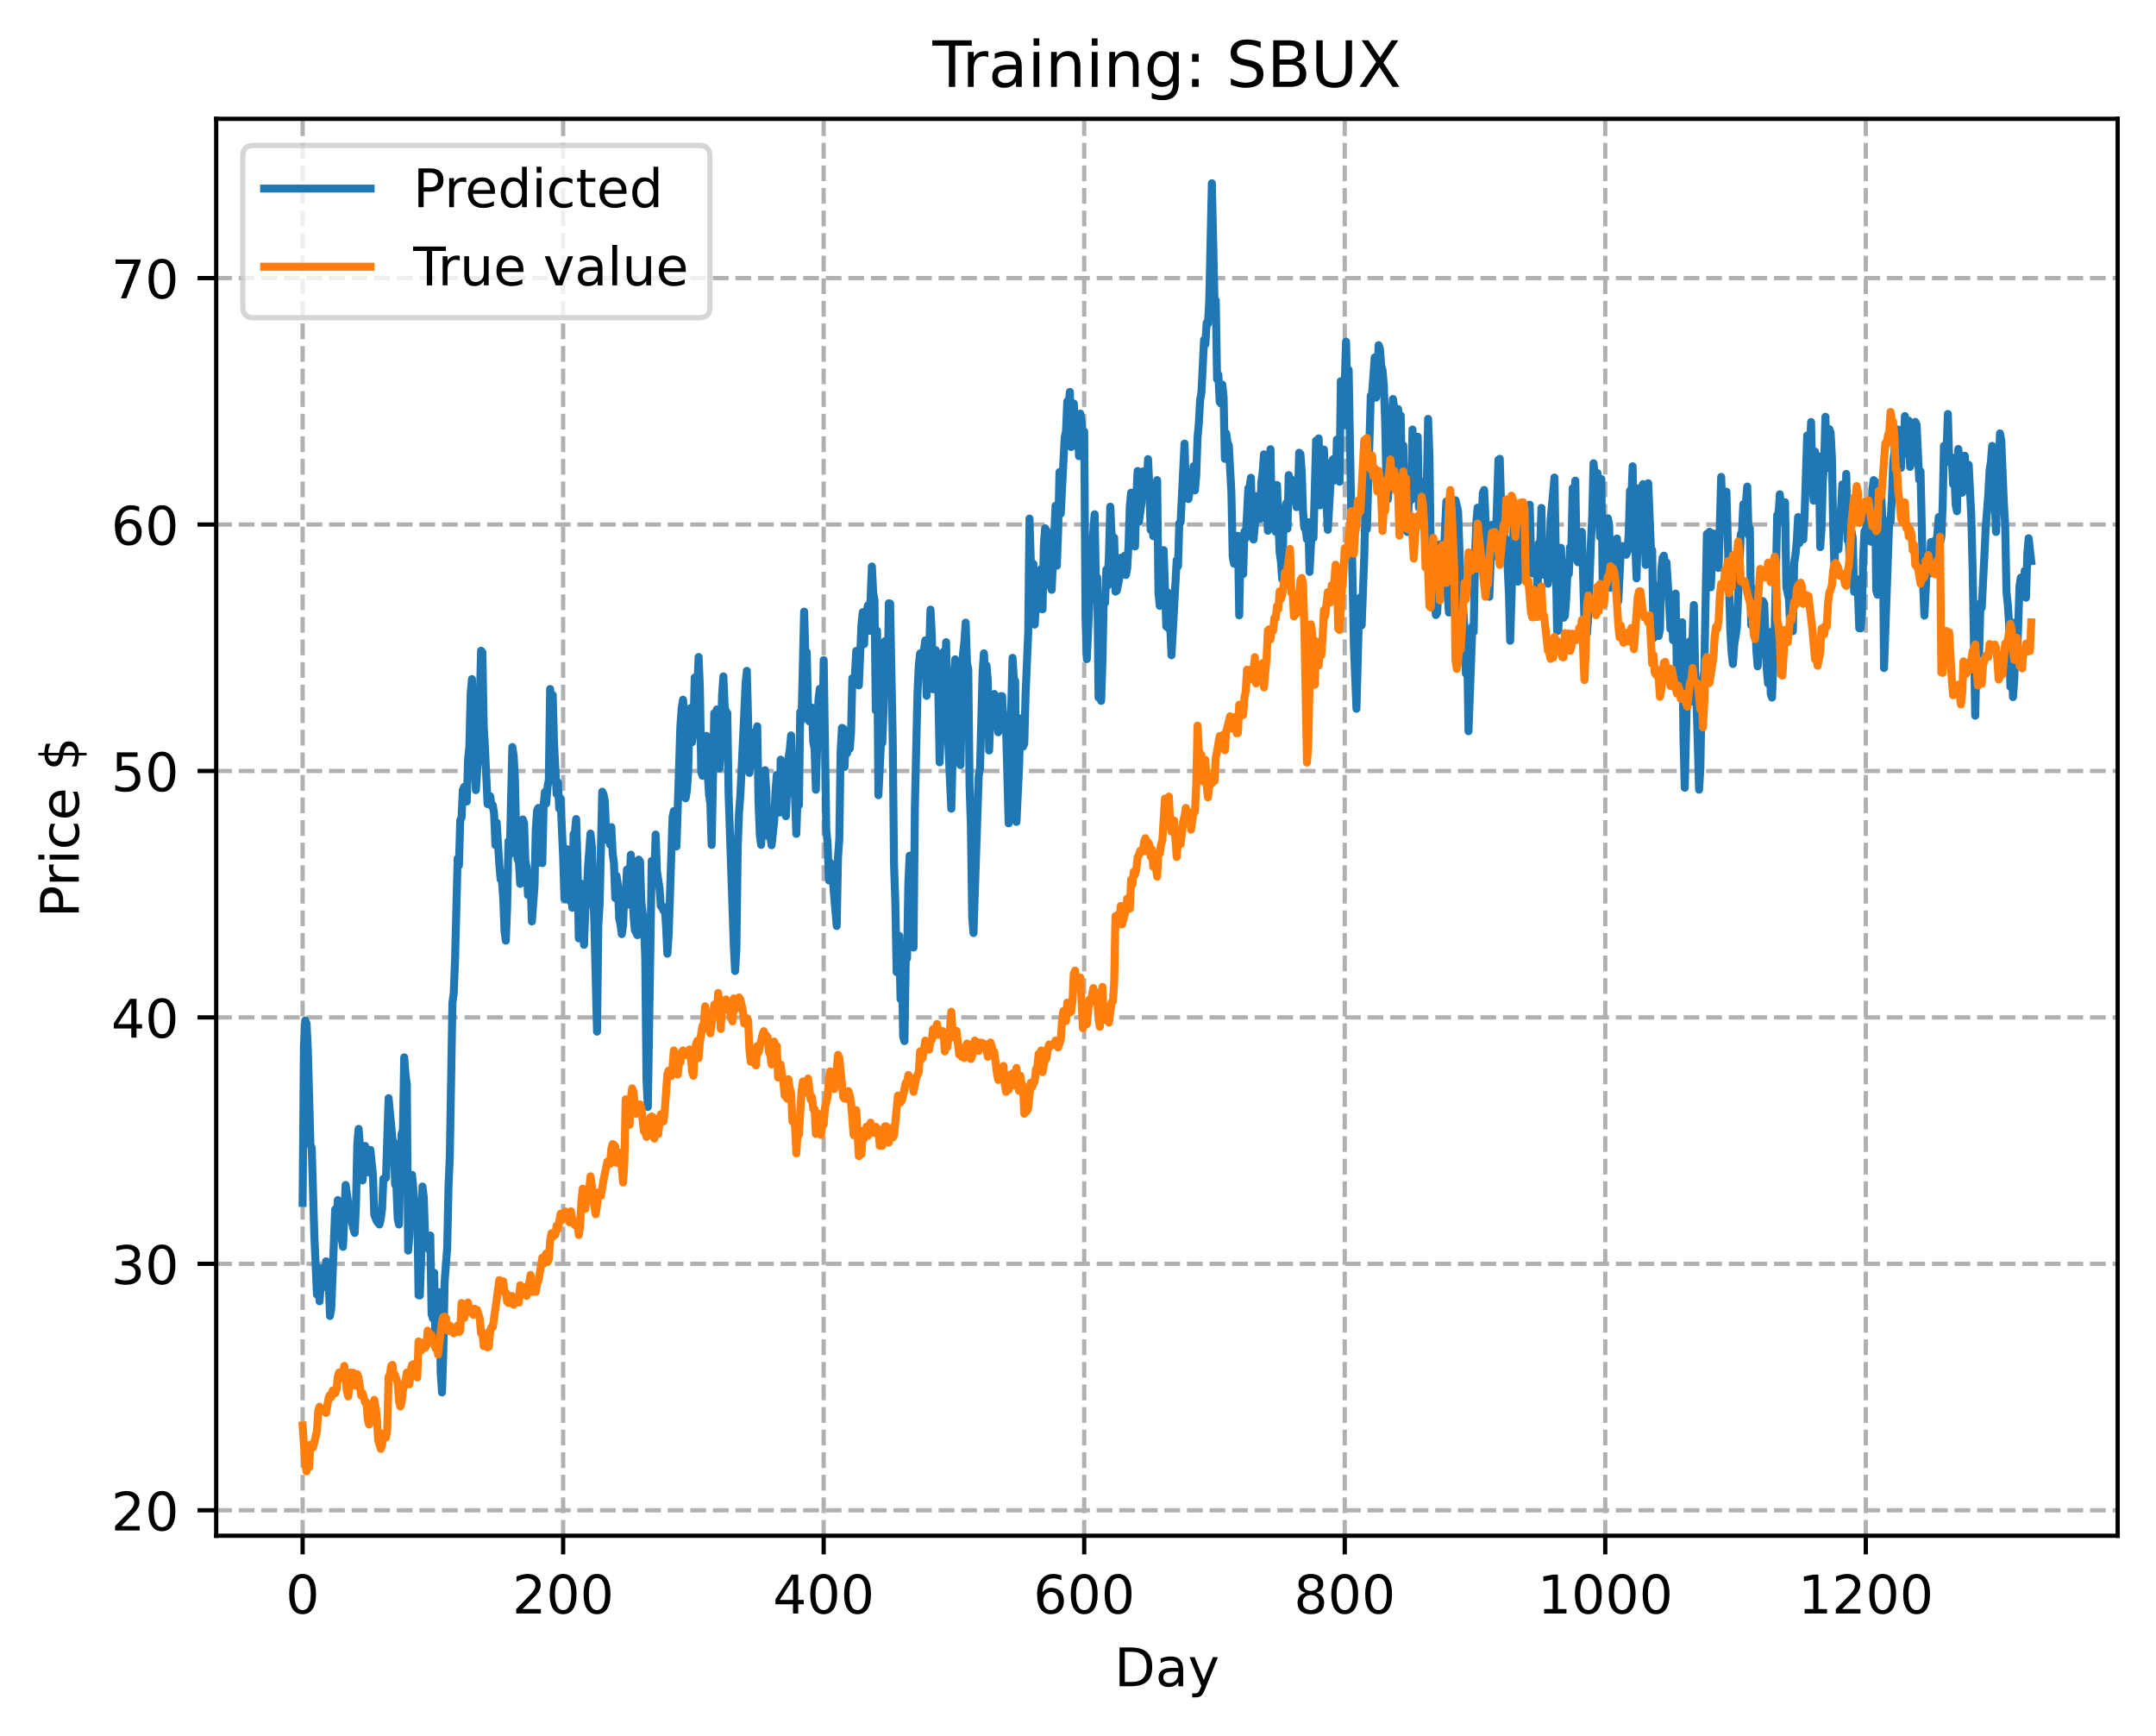 <?xml version="1.0" encoding="utf-8" standalone="no"?>
<!DOCTYPE svg PUBLIC "-//W3C//DTD SVG 1.1//EN"
  "http://www.w3.org/Graphics/SVG/1.1/DTD/svg11.dtd">
<!-- Created with matplotlib (https://matplotlib.org/) -->
<svg height="325.986pt" version="1.1" viewBox="0 0 404.923 325.986" width="404.923pt" xmlns="http://www.w3.org/2000/svg" xmlns:xlink="http://www.w3.org/1999/xlink">
 <defs>
  <style type="text/css">
*{stroke-linecap:butt;stroke-linejoin:round;}
  </style>
 </defs>
 <g id="figure_1">
  <g id="patch_1">
   <path d="M 0 325.986 
L 404.923 325.986 
L 404.923 0 
L 0 0 
z
" style="fill:#ffffff;"/>
  </g>
  <g id="axes_1">
   <g id="patch_2">
    <path d="M 40.603 288.43 
L 397.723 288.43 
L 397.723 22.318 
L 40.603 22.318 
z
" style="fill:#ffffff;"/>
   </g>
   <g id="matplotlib.axis_1">
    <g id="xtick_1">
     <g id="line2d_1">
      <path clip-path="url(#p4f2259ec02)" d="M 56.836 288.43 
L 56.836 22.318 
" style="fill:none;stroke:#b0b0b0;stroke-dasharray:2.96,1.28;stroke-dashoffset:0;stroke-width:0.8;"/>
     </g>
     <g id="line2d_2">
      <defs>
       <path d="M 0 0 
L 0 3.5 
" id="mb9f3a6cc34" style="stroke:#000000;stroke-width:0.8;"/>
      </defs>
      <g>
       <use style="stroke:#000000;stroke-width:0.8;" x="56.836" xlink:href="#mb9f3a6cc34" y="288.43"/>
      </g>
     </g>
     <g id="text_1">
      <!-- 0 -->
      <defs>
       <path d="M 31.781 66.406 
Q 24.172 66.406 20.328 58.906 
Q 16.5 51.422 16.5 36.375 
Q 16.5 21.391 20.328 13.891 
Q 24.172 6.391 31.781 6.391 
Q 39.453 6.391 43.281 13.891 
Q 47.125 21.391 47.125 36.375 
Q 47.125 51.422 43.281 58.906 
Q 39.453 66.406 31.781 66.406 
z
M 31.781 74.219 
Q 44.047 74.219 50.516 64.516 
Q 56.984 54.828 56.984 36.375 
Q 56.984 17.969 50.516 8.266 
Q 44.047 -1.422 31.781 -1.422 
Q 19.531 -1.422 13.062 8.266 
Q 6.594 17.969 6.594 36.375 
Q 6.594 54.828 13.062 64.516 
Q 19.531 74.219 31.781 74.219 
z
" id="DejaVuSans-48"/>
      </defs>
      <g transform="translate(53.655 303.029)scale(0.1 -0.1)">
       <use xlink:href="#DejaVuSans-48"/>
      </g>
     </g>
    </g>
    <g id="xtick_2">
     <g id="line2d_3">
      <path clip-path="url(#p4f2259ec02)" d="M 105.766 288.43 
L 105.766 22.318 
" style="fill:none;stroke:#b0b0b0;stroke-dasharray:2.96,1.28;stroke-dashoffset:0;stroke-width:0.8;"/>
     </g>
     <g id="line2d_4">
      <g>
       <use style="stroke:#000000;stroke-width:0.8;" x="105.766" xlink:href="#mb9f3a6cc34" y="288.43"/>
      </g>
     </g>
     <g id="text_2">
      <!-- 200 -->
      <defs>
       <path d="M 19.188 8.297 
L 53.609 8.297 
L 53.609 0 
L 7.328 0 
L 7.328 8.297 
Q 12.938 14.109 22.625 23.891 
Q 32.328 33.688 34.812 36.531 
Q 39.547 41.844 41.422 45.531 
Q 43.312 49.219 43.312 52.781 
Q 43.312 58.594 39.234 62.25 
Q 35.156 65.922 28.609 65.922 
Q 23.969 65.922 18.812 64.312 
Q 13.672 62.703 7.812 59.422 
L 7.812 69.391 
Q 13.766 71.781 18.938 73 
Q 24.125 74.219 28.422 74.219 
Q 39.75 74.219 46.484 68.547 
Q 53.219 62.891 53.219 53.422 
Q 53.219 48.922 51.531 44.891 
Q 49.859 40.875 45.406 35.406 
Q 44.188 33.984 37.641 27.219 
Q 31.109 20.453 19.188 8.297 
z
" id="DejaVuSans-50"/>
      </defs>
      <g transform="translate(96.223 303.029)scale(0.1 -0.1)">
       <use xlink:href="#DejaVuSans-50"/>
       <use x="63.623" xlink:href="#DejaVuSans-48"/>
       <use x="127.246" xlink:href="#DejaVuSans-48"/>
      </g>
     </g>
    </g>
    <g id="xtick_3">
     <g id="line2d_5">
      <path clip-path="url(#p4f2259ec02)" d="M 154.697 288.43 
L 154.697 22.318 
" style="fill:none;stroke:#b0b0b0;stroke-dasharray:2.96,1.28;stroke-dashoffset:0;stroke-width:0.8;"/>
     </g>
     <g id="line2d_6">
      <g>
       <use style="stroke:#000000;stroke-width:0.8;" x="154.697" xlink:href="#mb9f3a6cc34" y="288.43"/>
      </g>
     </g>
     <g id="text_3">
      <!-- 400 -->
      <defs>
       <path d="M 37.797 64.312 
L 12.891 25.391 
L 37.797 25.391 
z
M 35.203 72.906 
L 47.609 72.906 
L 47.609 25.391 
L 58.016 25.391 
L 58.016 17.188 
L 47.609 17.188 
L 47.609 0 
L 37.797 0 
L 37.797 17.188 
L 4.891 17.188 
L 4.891 26.703 
z
" id="DejaVuSans-52"/>
      </defs>
      <g transform="translate(145.153 303.029)scale(0.1 -0.1)">
       <use xlink:href="#DejaVuSans-52"/>
       <use x="63.623" xlink:href="#DejaVuSans-48"/>
       <use x="127.246" xlink:href="#DejaVuSans-48"/>
      </g>
     </g>
    </g>
    <g id="xtick_4">
     <g id="line2d_7">
      <path clip-path="url(#p4f2259ec02)" d="M 203.628 288.43 
L 203.628 22.318 
" style="fill:none;stroke:#b0b0b0;stroke-dasharray:2.96,1.28;stroke-dashoffset:0;stroke-width:0.8;"/>
     </g>
     <g id="line2d_8">
      <g>
       <use style="stroke:#000000;stroke-width:0.8;" x="203.628" xlink:href="#mb9f3a6cc34" y="288.43"/>
      </g>
     </g>
     <g id="text_4">
      <!-- 600 -->
      <defs>
       <path d="M 33.016 40.375 
Q 26.375 40.375 22.484 35.828 
Q 18.609 31.297 18.609 23.391 
Q 18.609 15.531 22.484 10.953 
Q 26.375 6.391 33.016 6.391 
Q 39.656 6.391 43.531 10.953 
Q 47.406 15.531 47.406 23.391 
Q 47.406 31.297 43.531 35.828 
Q 39.656 40.375 33.016 40.375 
z
M 52.594 71.297 
L 52.594 62.312 
Q 48.875 64.062 45.094 64.984 
Q 41.312 65.922 37.594 65.922 
Q 27.828 65.922 22.672 59.328 
Q 17.531 52.734 16.797 39.406 
Q 19.672 43.656 24.016 45.922 
Q 28.375 48.188 33.594 48.188 
Q 44.578 48.188 50.953 41.516 
Q 57.328 34.859 57.328 23.391 
Q 57.328 12.156 50.688 5.359 
Q 44.047 -1.422 33.016 -1.422 
Q 20.359 -1.422 13.672 8.266 
Q 6.984 17.969 6.984 36.375 
Q 6.984 53.656 15.188 63.938 
Q 23.391 74.219 37.203 74.219 
Q 40.922 74.219 44.703 73.484 
Q 48.484 72.75 52.594 71.297 
z
" id="DejaVuSans-54"/>
      </defs>
      <g transform="translate(194.084 303.029)scale(0.1 -0.1)">
       <use xlink:href="#DejaVuSans-54"/>
       <use x="63.623" xlink:href="#DejaVuSans-48"/>
       <use x="127.246" xlink:href="#DejaVuSans-48"/>
      </g>
     </g>
    </g>
    <g id="xtick_5">
     <g id="line2d_9">
      <path clip-path="url(#p4f2259ec02)" d="M 252.558 288.43 
L 252.558 22.318 
" style="fill:none;stroke:#b0b0b0;stroke-dasharray:2.96,1.28;stroke-dashoffset:0;stroke-width:0.8;"/>
     </g>
     <g id="line2d_10">
      <g>
       <use style="stroke:#000000;stroke-width:0.8;" x="252.558" xlink:href="#mb9f3a6cc34" y="288.43"/>
      </g>
     </g>
     <g id="text_5">
      <!-- 800 -->
      <defs>
       <path d="M 31.781 34.625 
Q 24.75 34.625 20.719 30.859 
Q 16.703 27.094 16.703 20.516 
Q 16.703 13.922 20.719 10.156 
Q 24.75 6.391 31.781 6.391 
Q 38.812 6.391 42.859 10.172 
Q 46.922 13.969 46.922 20.516 
Q 46.922 27.094 42.891 30.859 
Q 38.875 34.625 31.781 34.625 
z
M 21.922 38.812 
Q 15.578 40.375 12.031 44.719 
Q 8.5 49.078 8.5 55.328 
Q 8.5 64.062 14.719 69.141 
Q 20.953 74.219 31.781 74.219 
Q 42.672 74.219 48.875 69.141 
Q 55.078 64.062 55.078 55.328 
Q 55.078 49.078 51.531 44.719 
Q 48 40.375 41.703 38.812 
Q 48.828 37.156 52.797 32.312 
Q 56.781 27.484 56.781 20.516 
Q 56.781 9.906 50.312 4.234 
Q 43.844 -1.422 31.781 -1.422 
Q 19.734 -1.422 13.25 4.234 
Q 6.781 9.906 6.781 20.516 
Q 6.781 27.484 10.781 32.312 
Q 14.797 37.156 21.922 38.812 
z
M 18.312 54.391 
Q 18.312 48.734 21.844 45.562 
Q 25.391 42.391 31.781 42.391 
Q 38.141 42.391 41.719 45.562 
Q 45.312 48.734 45.312 54.391 
Q 45.312 60.062 41.719 63.234 
Q 38.141 66.406 31.781 66.406 
Q 25.391 66.406 21.844 63.234 
Q 18.312 60.062 18.312 54.391 
z
" id="DejaVuSans-56"/>
      </defs>
      <g transform="translate(243.015 303.029)scale(0.1 -0.1)">
       <use xlink:href="#DejaVuSans-56"/>
       <use x="63.623" xlink:href="#DejaVuSans-48"/>
       <use x="127.246" xlink:href="#DejaVuSans-48"/>
      </g>
     </g>
    </g>
    <g id="xtick_6">
     <g id="line2d_11">
      <path clip-path="url(#p4f2259ec02)" d="M 301.489 288.43 
L 301.489 22.318 
" style="fill:none;stroke:#b0b0b0;stroke-dasharray:2.96,1.28;stroke-dashoffset:0;stroke-width:0.8;"/>
     </g>
     <g id="line2d_12">
      <g>
       <use style="stroke:#000000;stroke-width:0.8;" x="301.489" xlink:href="#mb9f3a6cc34" y="288.43"/>
      </g>
     </g>
     <g id="text_6">
      <!-- 1000 -->
      <defs>
       <path d="M 12.406 8.297 
L 28.516 8.297 
L 28.516 63.922 
L 10.984 60.406 
L 10.984 69.391 
L 28.422 72.906 
L 38.281 72.906 
L 38.281 8.297 
L 54.391 8.297 
L 54.391 0 
L 12.406 0 
z
" id="DejaVuSans-49"/>
      </defs>
      <g transform="translate(288.764 303.029)scale(0.1 -0.1)">
       <use xlink:href="#DejaVuSans-49"/>
       <use x="63.623" xlink:href="#DejaVuSans-48"/>
       <use x="127.246" xlink:href="#DejaVuSans-48"/>
       <use x="190.869" xlink:href="#DejaVuSans-48"/>
      </g>
     </g>
    </g>
    <g id="xtick_7">
     <g id="line2d_13">
      <path clip-path="url(#p4f2259ec02)" d="M 350.419 288.43 
L 350.419 22.318 
" style="fill:none;stroke:#b0b0b0;stroke-dasharray:2.96,1.28;stroke-dashoffset:0;stroke-width:0.8;"/>
     </g>
     <g id="line2d_14">
      <g>
       <use style="stroke:#000000;stroke-width:0.8;" x="350.419" xlink:href="#mb9f3a6cc34" y="288.43"/>
      </g>
     </g>
     <g id="text_7">
      <!-- 1200 -->
      <g transform="translate(337.694 303.029)scale(0.1 -0.1)">
       <use xlink:href="#DejaVuSans-49"/>
       <use x="63.623" xlink:href="#DejaVuSans-50"/>
       <use x="127.246" xlink:href="#DejaVuSans-48"/>
       <use x="190.869" xlink:href="#DejaVuSans-48"/>
      </g>
     </g>
    </g>
    <g id="text_8">
     <!-- Day -->
     <defs>
      <path d="M 19.672 64.797 
L 19.672 8.109 
L 31.594 8.109 
Q 46.688 8.109 53.688 14.938 
Q 60.688 21.781 60.688 36.531 
Q 60.688 51.172 53.688 57.984 
Q 46.688 64.797 31.594 64.797 
z
M 9.812 72.906 
L 30.078 72.906 
Q 51.266 72.906 61.172 64.094 
Q 71.094 55.281 71.094 36.531 
Q 71.094 17.672 61.125 8.828 
Q 51.172 0 30.078 0 
L 9.812 0 
z
" id="DejaVuSans-68"/>
      <path d="M 34.281 27.484 
Q 23.391 27.484 19.188 25 
Q 14.984 22.516 14.984 16.5 
Q 14.984 11.719 18.141 8.906 
Q 21.297 6.109 26.703 6.109 
Q 34.188 6.109 38.703 11.406 
Q 43.219 16.703 43.219 25.484 
L 43.219 27.484 
z
M 52.203 31.203 
L 52.203 0 
L 43.219 0 
L 43.219 8.297 
Q 40.141 3.328 35.547 0.953 
Q 30.953 -1.422 24.312 -1.422 
Q 15.922 -1.422 10.953 3.297 
Q 6 8.016 6 15.922 
Q 6 25.141 12.172 29.828 
Q 18.359 34.516 30.609 34.516 
L 43.219 34.516 
L 43.219 35.406 
Q 43.219 41.609 39.141 45 
Q 35.062 48.391 27.688 48.391 
Q 23 48.391 18.547 47.266 
Q 14.109 46.141 10.016 43.891 
L 10.016 52.203 
Q 14.938 54.109 19.578 55.047 
Q 24.219 56 28.609 56 
Q 40.484 56 46.344 49.844 
Q 52.203 43.703 52.203 31.203 
z
" id="DejaVuSans-97"/>
      <path d="M 32.172 -5.078 
Q 28.375 -14.844 24.75 -17.812 
Q 21.141 -20.797 15.094 -20.797 
L 7.906 -20.797 
L 7.906 -13.281 
L 13.188 -13.281 
Q 16.891 -13.281 18.938 -11.516 
Q 21 -9.766 23.484 -3.219 
L 25.094 0.875 
L 2.984 54.688 
L 12.5 54.688 
L 29.594 11.922 
L 46.688 54.688 
L 56.203 54.688 
z
" id="DejaVuSans-121"/>
     </defs>
     <g transform="translate(209.29 316.707)scale(0.1 -0.1)">
      <use xlink:href="#DejaVuSans-68"/>
      <use x="77.002" xlink:href="#DejaVuSans-97"/>
      <use x="138.281" xlink:href="#DejaVuSans-121"/>
     </g>
    </g>
   </g>
   <g id="matplotlib.axis_2">
    <g id="ytick_1">
     <g id="line2d_15">
      <path clip-path="url(#p4f2259ec02)" d="M 40.603 283.647 
L 397.723 283.647 
" style="fill:none;stroke:#b0b0b0;stroke-dasharray:2.96,1.28;stroke-dashoffset:0;stroke-width:0.8;"/>
     </g>
     <g id="line2d_16">
      <defs>
       <path d="M 0 0 
L -3.5 0 
" id="mb941e2af53" style="stroke:#000000;stroke-width:0.8;"/>
      </defs>
      <g>
       <use style="stroke:#000000;stroke-width:0.8;" x="40.603" xlink:href="#mb941e2af53" y="283.647"/>
      </g>
     </g>
     <g id="text_9">
      <!-- 20 -->
      <g transform="translate(20.878 287.446)scale(0.1 -0.1)">
       <use xlink:href="#DejaVuSans-50"/>
       <use x="63.623" xlink:href="#DejaVuSans-48"/>
      </g>
     </g>
    </g>
    <g id="ytick_2">
     <g id="line2d_17">
      <path clip-path="url(#p4f2259ec02)" d="M 40.603 237.363 
L 397.723 237.363 
" style="fill:none;stroke:#b0b0b0;stroke-dasharray:2.96,1.28;stroke-dashoffset:0;stroke-width:0.8;"/>
     </g>
     <g id="line2d_18">
      <g>
       <use style="stroke:#000000;stroke-width:0.8;" x="40.603" xlink:href="#mb941e2af53" y="237.363"/>
      </g>
     </g>
     <g id="text_10">
      <!-- 30 -->
      <defs>
       <path d="M 40.578 39.312 
Q 47.656 37.797 51.625 33 
Q 55.609 28.219 55.609 21.188 
Q 55.609 10.406 48.188 4.484 
Q 40.766 -1.422 27.094 -1.422 
Q 22.516 -1.422 17.656 -0.516 
Q 12.797 0.391 7.625 2.203 
L 7.625 11.719 
Q 11.719 9.328 16.594 8.109 
Q 21.484 6.891 26.812 6.891 
Q 36.078 6.891 40.938 10.547 
Q 45.797 14.203 45.797 21.188 
Q 45.797 27.641 41.281 31.266 
Q 36.766 34.906 28.719 34.906 
L 20.219 34.906 
L 20.219 43.016 
L 29.109 43.016 
Q 36.375 43.016 40.234 45.922 
Q 44.094 48.828 44.094 54.297 
Q 44.094 59.906 40.109 62.906 
Q 36.141 65.922 28.719 65.922 
Q 24.656 65.922 20.016 65.031 
Q 15.375 64.156 9.812 62.312 
L 9.812 71.094 
Q 15.438 72.656 20.344 73.438 
Q 25.25 74.219 29.594 74.219 
Q 40.828 74.219 47.359 69.109 
Q 53.906 64.016 53.906 55.328 
Q 53.906 49.266 50.438 45.094 
Q 46.969 40.922 40.578 39.312 
z
" id="DejaVuSans-51"/>
      </defs>
      <g transform="translate(20.878 241.162)scale(0.1 -0.1)">
       <use xlink:href="#DejaVuSans-51"/>
       <use x="63.623" xlink:href="#DejaVuSans-48"/>
      </g>
     </g>
    </g>
    <g id="ytick_3">
     <g id="line2d_19">
      <path clip-path="url(#p4f2259ec02)" d="M 40.603 191.079 
L 397.723 191.079 
" style="fill:none;stroke:#b0b0b0;stroke-dasharray:2.96,1.28;stroke-dashoffset:0;stroke-width:0.8;"/>
     </g>
     <g id="line2d_20">
      <g>
       <use style="stroke:#000000;stroke-width:0.8;" x="40.603" xlink:href="#mb941e2af53" y="191.079"/>
      </g>
     </g>
     <g id="text_11">
      <!-- 40 -->
      <g transform="translate(20.878 194.879)scale(0.1 -0.1)">
       <use xlink:href="#DejaVuSans-52"/>
       <use x="63.623" xlink:href="#DejaVuSans-48"/>
      </g>
     </g>
    </g>
    <g id="ytick_4">
     <g id="line2d_21">
      <path clip-path="url(#p4f2259ec02)" d="M 40.603 144.796 
L 397.723 144.796 
" style="fill:none;stroke:#b0b0b0;stroke-dasharray:2.96,1.28;stroke-dashoffset:0;stroke-width:0.8;"/>
     </g>
     <g id="line2d_22">
      <g>
       <use style="stroke:#000000;stroke-width:0.8;" x="40.603" xlink:href="#mb941e2af53" y="144.796"/>
      </g>
     </g>
     <g id="text_12">
      <!-- 50 -->
      <defs>
       <path d="M 10.797 72.906 
L 49.516 72.906 
L 49.516 64.594 
L 19.828 64.594 
L 19.828 46.734 
Q 21.969 47.469 24.109 47.828 
Q 26.266 48.188 28.422 48.188 
Q 40.625 48.188 47.75 41.5 
Q 54.891 34.812 54.891 23.391 
Q 54.891 11.625 47.562 5.094 
Q 40.234 -1.422 26.906 -1.422 
Q 22.312 -1.422 17.547 -0.641 
Q 12.797 0.141 7.719 1.703 
L 7.719 11.625 
Q 12.109 9.234 16.797 8.062 
Q 21.484 6.891 26.703 6.891 
Q 35.156 6.891 40.078 11.328 
Q 45.016 15.766 45.016 23.391 
Q 45.016 31 40.078 35.438 
Q 35.156 39.891 26.703 39.891 
Q 22.75 39.891 18.812 39.016 
Q 14.891 38.141 10.797 36.281 
z
" id="DejaVuSans-53"/>
      </defs>
      <g transform="translate(20.878 148.595)scale(0.1 -0.1)">
       <use xlink:href="#DejaVuSans-53"/>
       <use x="63.623" xlink:href="#DejaVuSans-48"/>
      </g>
     </g>
    </g>
    <g id="ytick_5">
     <g id="line2d_23">
      <path clip-path="url(#p4f2259ec02)" d="M 40.603 98.512 
L 397.723 98.512 
" style="fill:none;stroke:#b0b0b0;stroke-dasharray:2.96,1.28;stroke-dashoffset:0;stroke-width:0.8;"/>
     </g>
     <g id="line2d_24">
      <g>
       <use style="stroke:#000000;stroke-width:0.8;" x="40.603" xlink:href="#mb941e2af53" y="98.512"/>
      </g>
     </g>
     <g id="text_13">
      <!-- 60 -->
      <g transform="translate(20.878 102.311)scale(0.1 -0.1)">
       <use xlink:href="#DejaVuSans-54"/>
       <use x="63.623" xlink:href="#DejaVuSans-48"/>
      </g>
     </g>
    </g>
    <g id="ytick_6">
     <g id="line2d_25">
      <path clip-path="url(#p4f2259ec02)" d="M 40.603 52.228 
L 397.723 52.228 
" style="fill:none;stroke:#b0b0b0;stroke-dasharray:2.96,1.28;stroke-dashoffset:0;stroke-width:0.8;"/>
     </g>
     <g id="line2d_26">
      <g>
       <use style="stroke:#000000;stroke-width:0.8;" x="40.603" xlink:href="#mb941e2af53" y="52.228"/>
      </g>
     </g>
     <g id="text_14">
      <!-- 70 -->
      <defs>
       <path d="M 8.203 72.906 
L 55.078 72.906 
L 55.078 68.703 
L 28.609 0 
L 18.312 0 
L 43.219 64.594 
L 8.203 64.594 
z
" id="DejaVuSans-55"/>
      </defs>
      <g transform="translate(20.878 56.027)scale(0.1 -0.1)">
       <use xlink:href="#DejaVuSans-55"/>
       <use x="63.623" xlink:href="#DejaVuSans-48"/>
      </g>
     </g>
    </g>
    <g id="text_15">
     <!-- Price $ -->
     <defs>
      <path d="M 19.672 64.797 
L 19.672 37.406 
L 32.078 37.406 
Q 38.969 37.406 42.719 40.969 
Q 46.484 44.531 46.484 51.125 
Q 46.484 57.672 42.719 61.234 
Q 38.969 64.797 32.078 64.797 
z
M 9.812 72.906 
L 32.078 72.906 
Q 44.344 72.906 50.609 67.359 
Q 56.891 61.812 56.891 51.125 
Q 56.891 40.328 50.609 34.812 
Q 44.344 29.297 32.078 29.297 
L 19.672 29.297 
L 19.672 0 
L 9.812 0 
z
" id="DejaVuSans-80"/>
      <path d="M 41.109 46.297 
Q 39.594 47.172 37.812 47.578 
Q 36.031 48 33.891 48 
Q 26.266 48 22.188 43.047 
Q 18.109 38.094 18.109 28.812 
L 18.109 0 
L 9.078 0 
L 9.078 54.688 
L 18.109 54.688 
L 18.109 46.188 
Q 20.953 51.172 25.484 53.578 
Q 30.031 56 36.531 56 
Q 37.453 56 38.578 55.875 
Q 39.703 55.766 41.062 55.516 
z
" id="DejaVuSans-114"/>
      <path d="M 9.422 54.688 
L 18.406 54.688 
L 18.406 0 
L 9.422 0 
z
M 9.422 75.984 
L 18.406 75.984 
L 18.406 64.594 
L 9.422 64.594 
z
" id="DejaVuSans-105"/>
      <path d="M 48.781 52.594 
L 48.781 44.188 
Q 44.969 46.297 41.141 47.344 
Q 37.312 48.391 33.406 48.391 
Q 24.656 48.391 19.812 42.844 
Q 14.984 37.312 14.984 27.297 
Q 14.984 17.281 19.812 11.734 
Q 24.656 6.203 33.406 6.203 
Q 37.312 6.203 41.141 7.25 
Q 44.969 8.297 48.781 10.406 
L 48.781 2.094 
Q 45.016 0.344 40.984 -0.531 
Q 36.969 -1.422 32.422 -1.422 
Q 20.062 -1.422 12.781 6.344 
Q 5.516 14.109 5.516 27.297 
Q 5.516 40.672 12.859 48.328 
Q 20.219 56 33.016 56 
Q 37.156 56 41.109 55.141 
Q 45.062 54.297 48.781 52.594 
z
" id="DejaVuSans-99"/>
      <path d="M 56.203 29.594 
L 56.203 25.203 
L 14.891 25.203 
Q 15.484 15.922 20.484 11.062 
Q 25.484 6.203 34.422 6.203 
Q 39.594 6.203 44.453 7.469 
Q 49.312 8.734 54.109 11.281 
L 54.109 2.781 
Q 49.266 0.734 44.188 -0.344 
Q 39.109 -1.422 33.891 -1.422 
Q 20.797 -1.422 13.156 6.188 
Q 5.516 13.812 5.516 26.812 
Q 5.516 40.234 12.766 48.109 
Q 20.016 56 32.328 56 
Q 43.359 56 49.781 48.891 
Q 56.203 41.797 56.203 29.594 
z
M 47.219 32.234 
Q 47.125 39.594 43.094 43.984 
Q 39.062 48.391 32.422 48.391 
Q 24.906 48.391 20.391 44.141 
Q 15.875 39.891 15.188 32.172 
z
" id="DejaVuSans-101"/>
      <path id="DejaVuSans-32"/>
      <path d="M 33.797 -14.703 
L 28.906 -14.703 
L 28.859 0 
Q 23.734 0.094 18.609 1.188 
Q 13.484 2.297 8.297 4.5 
L 8.297 13.281 
Q 13.281 10.156 18.375 8.562 
Q 23.484 6.984 28.906 6.938 
L 28.906 29.203 
Q 18.109 30.953 13.203 35.156 
Q 8.297 39.359 8.297 46.688 
Q 8.297 54.641 13.625 59.219 
Q 18.953 63.812 28.906 64.5 
L 28.906 75.984 
L 33.797 75.984 
L 33.797 64.656 
Q 38.328 64.453 42.578 63.688 
Q 46.828 62.938 50.875 61.625 
L 50.875 53.078 
Q 46.828 55.125 42.547 56.25 
Q 38.281 57.375 33.797 57.562 
L 33.797 36.719 
Q 44.875 35.016 50.094 30.609 
Q 55.328 26.219 55.328 18.609 
Q 55.328 10.359 49.781 5.594 
Q 44.234 0.828 33.797 0.094 
z
M 28.906 37.594 
L 28.906 57.625 
Q 23.25 56.984 20.266 54.391 
Q 17.281 51.812 17.281 47.516 
Q 17.281 43.312 20.031 40.969 
Q 22.797 38.625 28.906 37.594 
z
M 33.797 28.219 
L 33.797 7.078 
Q 39.984 7.906 43.141 10.594 
Q 46.297 13.281 46.297 17.672 
Q 46.297 21.969 43.281 24.5 
Q 40.281 27.047 33.797 28.219 
z
" id="DejaVuSans-36"/>
     </defs>
     <g transform="translate(14.798 172.342)rotate(-90)scale(0.1 -0.1)">
      <use xlink:href="#DejaVuSans-80"/>
      <use x="58.553" xlink:href="#DejaVuSans-114"/>
      <use x="99.666" xlink:href="#DejaVuSans-105"/>
      <use x="127.449" xlink:href="#DejaVuSans-99"/>
      <use x="182.43" xlink:href="#DejaVuSans-101"/>
      <use x="243.953" xlink:href="#DejaVuSans-32"/>
      <use x="275.74" xlink:href="#DejaVuSans-36"/>
     </g>
    </g>
   </g>
   <g id="line2d_27">
    <path clip-path="url(#p4f2259ec02)" d="M 56.836 225.924 
L 57.081 196.54 
L 57.325 191.67 
L 57.57 192.193 
L 57.814 197.158 
L 58.304 214.998 
L 58.548 215.604 
L 59.038 232.129 
L 59.527 243.135 
L 59.772 240.862 
L 60.016 244.398 
L 60.506 238.13 
L 60.995 241.682 
L 61.24 236.895 
L 61.729 240.693 
L 61.974 247.158 
L 62.218 245.774 
L 62.952 227.143 
L 63.197 229.588 
L 63.441 225.391 
L 63.686 229.169 
L 64.42 234.177 
L 64.909 222.552 
L 65.643 227.683 
L 65.888 228.471 
L 66.377 230.781 
L 66.622 231.561 
L 66.867 225.876 
L 67.111 214.732 
L 67.356 212.018 
L 68.09 221.705 
L 68.579 215.226 
L 68.824 218.319 
L 69.313 220.214 
L 69.558 215.952 
L 70.047 220.707 
L 70.292 228.192 
L 70.781 229.395 
L 71.27 229.975 
L 71.515 228.9 
L 71.76 227.036 
L 72.004 221.385 
L 72.494 221.223 
L 72.983 206.253 
L 73.717 214.046 
L 73.962 214.718 
L 74.206 222.499 
L 74.451 222.762 
L 74.696 228.957 
L 74.94 229.986 
L 75.185 218.854 
L 75.429 212.916 
L 75.674 212.3 
L 75.919 198.588 
L 76.163 201.907 
L 76.408 203.674 
L 76.653 234.88 
L 76.897 232.027 
L 77.142 222.636 
L 77.387 220.652 
L 77.876 226.063 
L 78.121 227.785 
L 78.365 226.222 
L 78.61 243.273 
L 78.855 243.305 
L 79.099 236.267 
L 79.344 222.843 
L 79.589 224.844 
L 79.833 231.999 
L 80.323 233.381 
L 80.567 234.681 
L 80.812 232.039 
L 81.056 246.81 
L 81.301 247.605 
L 81.546 239.045 
L 81.79 252.875 
L 82.035 246.085 
L 82.28 243.097 
L 82.524 242.681 
L 82.769 257.804 
L 83.014 261.52 
L 83.258 253.911 
L 83.503 240.759 
L 83.992 234.263 
L 84.237 222.784 
L 84.482 217.035 
L 84.971 188.336 
L 85.216 186.498 
L 85.46 180.468 
L 85.95 161.232 
L 86.194 162.564 
L 86.439 154.043 
L 86.684 153.559 
L 86.928 148.398 
L 87.173 147.791 
L 87.417 148.869 
L 87.662 150.539 
L 87.907 142.689 
L 88.151 140.213 
L 88.396 130.309 
L 88.641 127.545 
L 89.375 148.396 
L 89.864 141.146 
L 90.353 122.215 
L 90.598 122.533 
L 90.843 136.23 
L 91.087 140.576 
L 91.577 151.013 
L 91.821 150.589 
L 92.066 149.542 
L 92.311 151.378 
L 92.555 151.244 
L 92.8 152.823 
L 93.044 158.73 
L 93.289 154.512 
L 93.778 162.402 
L 94.023 165.161 
L 94.268 165.434 
L 94.512 168.624 
L 94.757 174.917 
L 95.002 176.668 
L 95.246 170.346 
L 95.491 158.019 
L 95.736 160.512 
L 96.225 140.3 
L 96.47 141.933 
L 96.714 146.382 
L 96.959 157.591 
L 97.204 161.372 
L 97.448 161.837 
L 97.693 166.007 
L 97.938 155.738 
L 98.182 153.902 
L 98.427 154.563 
L 98.672 161.709 
L 98.916 162.937 
L 99.161 168.115 
L 99.405 164.067 
L 99.65 165.33 
L 99.895 173.062 
L 100.384 166.524 
L 100.629 155.683 
L 100.873 152.221 
L 101.118 151.735 
L 101.363 161.997 
L 101.607 154.329 
L 101.852 162.116 
L 102.097 151.296 
L 102.341 148.739 
L 102.586 150.913 
L 102.831 147.729 
L 103.075 146.487 
L 103.32 129.404 
L 103.565 131.677 
L 103.809 130.534 
L 104.054 139.57 
L 104.543 149.145 
L 104.788 146.934 
L 105.032 151.872 
L 105.277 149.931 
L 105.766 161.01 
L 106.011 168.774 
L 106.256 168.912 
L 106.5 159.494 
L 106.745 167.041 
L 106.99 169.182 
L 107.234 167.516 
L 107.479 170.483 
L 107.724 156.671 
L 107.968 156.243 
L 108.213 153.82 
L 108.458 162.01 
L 108.702 176.242 
L 108.947 165.833 
L 109.192 171.981 
L 109.436 171.381 
L 109.681 177.452 
L 109.926 170.791 
L 110.17 169.653 
L 110.415 163.116 
L 110.904 156.554 
L 111.149 158.963 
L 111.638 174.011 
L 112.127 193.751 
L 112.372 173.839 
L 112.617 169.804 
L 113.106 148.692 
L 113.351 149.214 
L 113.595 150.453 
L 113.84 156.411 
L 114.085 157.81 
L 114.329 155.435 
L 114.574 158.614 
L 114.819 155.346 
L 115.063 160.267 
L 115.308 162.154 
L 115.553 168.667 
L 115.797 164.507 
L 116.042 166.287 
L 116.287 172.522 
L 116.531 173.579 
L 116.776 175.439 
L 117.02 173.846 
L 117.265 167.107 
L 117.51 167.721 
L 117.754 163.306 
L 117.999 169.888 
L 118.488 160.524 
L 118.978 171.665 
L 119.222 174.646 
L 119.712 175.637 
L 119.956 161.445 
L 120.201 161.764 
L 120.446 169.384 
L 120.935 173.429 
L 121.18 179.77 
L 121.424 202.8 
L 121.669 207.91 
L 122.158 177.4 
L 122.403 161.682 
L 122.648 163.472 
L 122.892 164.324 
L 123.137 156.737 
L 123.381 163.613 
L 123.871 166.889 
L 124.115 170.181 
L 124.36 170.454 
L 124.605 171.012 
L 124.849 170.401 
L 125.094 173.935 
L 125.339 179.117 
L 125.583 175.496 
L 126.317 153.438 
L 126.562 152.329 
L 126.807 153.582 
L 127.051 158.981 
L 127.785 136.366 
L 128.03 133.03 
L 128.275 131.415 
L 128.519 134.24 
L 128.764 149.924 
L 129.008 148.534 
L 129.253 144.867 
L 129.498 134.766 
L 129.742 132.96 
L 129.987 139.391 
L 130.232 137.247 
L 130.476 127.252 
L 130.721 134.326 
L 131.21 123.391 
L 131.455 129.406 
L 131.7 144.928 
L 131.944 145.71 
L 132.189 140.323 
L 132.434 141.168 
L 132.678 138.207 
L 132.923 145.397 
L 133.168 149.201 
L 133.412 150.965 
L 133.657 158.684 
L 134.146 133.936 
L 134.391 139.449 
L 134.636 133.235 
L 134.88 135.142 
L 135.125 144.334 
L 135.369 140.274 
L 135.614 130.546 
L 135.859 127.036 
L 136.103 132.677 
L 136.348 133.838 
L 136.593 133.891 
L 136.837 149.054 
L 137.816 177.681 
L 138.061 182.37 
L 138.305 178.208 
L 138.55 159.264 
L 138.795 152.597 
L 139.039 149.513 
L 139.773 134.084 
L 140.018 128.528 
L 140.263 125.993 
L 140.752 145.17 
L 141.486 137.597 
L 141.73 138.499 
L 141.975 138.336 
L 142.22 136.409 
L 142.464 150.934 
L 142.709 156.904 
L 142.954 158.679 
L 143.443 145.146 
L 143.688 144.648 
L 143.932 148.861 
L 144.177 157.028 
L 144.422 155.246 
L 144.911 158.749 
L 145.4 154.328 
L 145.645 148.597 
L 145.89 145.518 
L 146.134 145.542 
L 146.379 152.605 
L 146.624 142.677 
L 146.868 151.679 
L 147.113 151.483 
L 147.357 152.183 
L 147.602 153.3 
L 148.091 142.353 
L 148.336 140.798 
L 148.581 138.118 
L 148.825 146.185 
L 149.315 149.829 
L 149.559 156.615 
L 149.804 149.375 
L 150.049 151.229 
L 150.293 133.738 
L 150.538 135.283 
L 151.027 114.867 
L 151.272 123.315 
L 151.517 122.476 
L 151.761 133.059 
L 152.006 135.483 
L 152.251 133.284 
L 152.495 132.905 
L 152.74 139.361 
L 152.984 140.598 
L 153.229 148.325 
L 153.718 131.393 
L 153.963 129.351 
L 154.452 138.73 
L 154.697 123.977 
L 155.186 155.8 
L 155.431 158.432 
L 155.676 165.338 
L 155.92 162.007 
L 156.165 165.469 
L 156.41 165.303 
L 157.144 173.914 
L 157.388 160.991 
L 157.633 157.524 
L 157.878 141.172 
L 158.122 136.708 
L 158.367 136.826 
L 158.612 144.057 
L 158.856 138.93 
L 159.101 141.46 
L 159.345 138.529 
L 159.59 140.621 
L 159.835 137.585 
L 160.079 127.391 
L 160.324 128.09 
L 160.569 126.766 
L 160.813 122.243 
L 161.058 124.696 
L 161.303 128.728 
L 161.792 117.288 
L 162.037 114.972 
L 162.281 120.983 
L 162.526 115.728 
L 163.015 113.688 
L 163.26 118.475 
L 163.749 106.394 
L 163.994 111.342 
L 164.239 112.708 
L 164.483 133.431 
L 164.728 118.461 
L 164.972 149.346 
L 165.462 139.361 
L 165.706 139.552 
L 165.951 133.319 
L 166.196 120.418 
L 166.44 123.398 
L 166.685 130.169 
L 166.93 113.298 
L 167.174 113.353 
L 167.664 138.981 
L 167.908 162.411 
L 168.153 169.407 
L 168.398 182.583 
L 168.887 175.757 
L 169.132 187.651 
L 169.376 180.337 
L 169.621 194.677 
L 169.866 195.532 
L 170.11 180.318 
L 170.355 180.003 
L 170.6 165.791 
L 170.844 160.7 
L 171.089 170.685 
L 171.333 162.715 
L 171.578 177.956 
L 171.823 151.707 
L 172.312 130.312 
L 172.557 125.01 
L 172.801 122.74 
L 173.046 122.608 
L 173.291 125.542 
L 173.535 122.015 
L 173.78 120.271 
L 174.025 130.693 
L 174.269 123.544 
L 174.514 121.926 
L 174.759 114.487 
L 175.003 119.293 
L 175.248 129.454 
L 175.493 122.787 
L 175.737 122.113 
L 175.982 123.65 
L 176.227 129.622 
L 176.471 143.18 
L 177.205 122.392 
L 177.45 127.319 
L 177.694 120.601 
L 177.939 135.754 
L 178.428 146.899 
L 178.673 151.884 
L 178.918 141.914 
L 179.162 127.073 
L 179.407 123.827 
L 179.896 136.502 
L 180.386 143.703 
L 180.875 122.712 
L 181.12 120.517 
L 181.364 116.938 
L 181.609 124.437 
L 181.854 125.731 
L 182.098 147.584 
L 182.343 155.079 
L 182.588 172.298 
L 182.832 175.238 
L 183.811 145.767 
L 184.055 144.476 
L 184.545 126.158 
L 184.789 122.697 
L 185.034 126.324 
L 185.279 125.004 
L 185.523 127.855 
L 185.768 140.956 
L 186.013 134.36 
L 186.257 135.503 
L 186.502 134.05 
L 186.747 130.343 
L 186.991 136.5 
L 187.236 134.76 
L 187.481 137.53 
L 187.97 130.739 
L 188.215 130.756 
L 188.459 135.891 
L 188.704 135.046 
L 188.948 136.6 
L 189.438 154.635 
L 189.682 137.482 
L 189.927 132.746 
L 190.172 123.544 
L 190.416 127.507 
L 190.661 127.889 
L 190.906 154.363 
L 191.395 144.172 
L 191.64 134.92 
L 191.884 135.358 
L 192.129 140.236 
L 192.374 139.653 
L 192.618 130.356 
L 193.108 118.88 
L 193.352 97.399 
L 193.597 105.417 
L 193.842 108.169 
L 194.086 105.903 
L 194.331 117.297 
L 194.575 113.3 
L 194.82 113.27 
L 195.065 114.331 
L 195.554 106.85 
L 195.799 114.437 
L 196.043 102.513 
L 196.288 99.218 
L 196.533 99.621 
L 196.777 101.619 
L 197.267 109.988 
L 197.511 110.774 
L 198.245 94.983 
L 198.49 106.251 
L 198.735 99.771 
L 198.979 88.668 
L 199.224 96.47 
L 199.958 82.14 
L 200.203 81.041 
L 200.447 75.38 
L 200.692 76.011 
L 200.936 73.603 
L 201.181 83.959 
L 201.426 78.064 
L 201.67 75.78 
L 201.915 82.429 
L 202.16 79.704 
L 202.404 80.051 
L 202.649 85.671 
L 202.894 77.677 
L 203.138 79.183 
L 203.383 83.918 
L 203.628 81.058 
L 203.872 115.604 
L 204.117 123.786 
L 205.096 102.889 
L 205.585 96.592 
L 205.83 110.087 
L 206.074 108.458 
L 206.319 130.994 
L 206.563 126.532 
L 206.808 131.636 
L 207.053 124.348 
L 207.297 112.277 
L 207.542 113.205 
L 207.787 106.967 
L 208.031 109.997 
L 208.276 104.016 
L 208.521 95.168 
L 208.765 100.236 
L 209.01 101.064 
L 209.255 100.976 
L 209.499 111.115 
L 209.744 110.943 
L 210.233 108.595 
L 210.478 104.752 
L 210.723 105.994 
L 210.967 106.368 
L 211.212 104.389 
L 211.457 107.995 
L 211.701 106.688 
L 211.946 102.5 
L 212.191 95.094 
L 212.435 92.533 
L 212.68 98.069 
L 213.169 102.638 
L 213.414 93.384 
L 213.658 88.462 
L 213.903 97.998 
L 214.392 94.494 
L 214.637 88.544 
L 214.882 90.844 
L 215.126 88.843 
L 215.371 91.014 
L 215.616 86.224 
L 215.86 91.501 
L 216.105 99.534 
L 216.35 96.289 
L 216.594 100.711 
L 216.839 95.224 
L 217.084 95.287 
L 217.328 90.17 
L 217.573 111.323 
L 217.818 113.797 
L 218.062 113.443 
L 218.551 103.316 
L 219.041 117.678 
L 219.285 111.23 
L 219.53 118.101 
L 219.775 117.292 
L 220.019 123.07 
L 220.998 105.215 
L 221.243 106.338 
L 221.487 98.273 
L 221.732 98.088 
L 222.466 83.312 
L 222.711 91.32 
L 222.955 90.083 
L 223.2 93.73 
L 223.445 92.287 
L 223.689 91.731 
L 224.179 87.549 
L 224.423 92.097 
L 224.668 89.252 
L 224.912 82.175 
L 225.157 79.45 
L 225.402 75.096 
L 225.646 73.72 
L 226.136 63.811 
L 226.38 64.651 
L 226.625 60.64 
L 226.87 60.806 
L 227.114 56.375 
L 227.604 34.414 
L 228.093 56.367 
L 228.338 56.44 
L 228.582 71.217 
L 228.827 70.361 
L 229.072 75.491 
L 229.316 75.798 
L 229.561 72.227 
L 229.806 74.627 
L 230.05 86.188 
L 230.295 81.394 
L 230.539 83.11 
L 230.784 83.665 
L 231.273 92.518 
L 231.518 104.527 
L 231.763 105.88 
L 232.007 103.845 
L 232.252 103.588 
L 232.497 100.632 
L 232.741 115.568 
L 232.986 102.868 
L 233.231 103.763 
L 233.475 107.833 
L 233.72 99.825 
L 233.965 101.083 
L 234.454 91.685 
L 234.699 91.372 
L 234.943 89.729 
L 235.188 99.34 
L 235.433 101.332 
L 236.167 93.149 
L 236.656 97.482 
L 236.9 90.476 
L 237.145 88.715 
L 237.39 85.32 
L 238.124 99.684 
L 238.613 84.368 
L 238.858 98.368 
L 239.102 90.954 
L 239.347 93.734 
L 239.592 99.874 
L 239.836 91.082 
L 240.326 103.709 
L 240.57 105.413 
L 240.815 108.796 
L 241.06 97.867 
L 241.304 96.878 
L 241.549 94.546 
L 241.794 99.293 
L 242.038 89.221 
L 242.283 92.007 
L 242.527 90.035 
L 243.017 93.132 
L 243.261 93.405 
L 243.506 95.252 
L 243.751 94.475 
L 243.995 85.037 
L 244.24 85.273 
L 244.485 88.693 
L 244.729 96.129 
L 244.974 99.145 
L 245.219 99.488 
L 245.463 101.284 
L 245.708 98.093 
L 245.953 107.411 
L 246.442 97.952 
L 246.687 101.023 
L 247.176 82.746 
L 247.421 85.128 
L 247.665 82.333 
L 247.91 94.905 
L 248.155 94.617 
L 248.399 92.824 
L 248.644 84.425 
L 249.378 99.512 
L 250.112 86.898 
L 250.356 86.257 
L 250.601 90.256 
L 250.846 89.992 
L 251.09 82.554 
L 251.58 90.479 
L 251.824 71.599 
L 252.314 79.86 
L 252.803 64.167 
L 253.048 73.674 
L 253.292 69.473 
L 253.782 96.56 
L 254.271 121.111 
L 254.76 133.123 
L 255.249 114.681 
L 255.494 112.184 
L 255.739 117.441 
L 256.228 104.399 
L 256.473 93.617 
L 256.717 99.377 
L 257.451 74.331 
L 257.696 73.936 
L 258.185 67.125 
L 258.43 74.686 
L 258.675 71.376 
L 258.919 64.827 
L 259.164 65.536 
L 259.409 68.756 
L 259.653 69.511 
L 259.898 72.368 
L 260.143 79.042 
L 260.387 90.652 
L 260.632 93.819 
L 260.876 91.057 
L 261.121 89.847 
L 261.366 79.283 
L 261.61 74.939 
L 261.855 76.591 
L 262.1 84.417 
L 262.344 88.355 
L 262.589 76.825 
L 262.834 82.472 
L 263.078 78.02 
L 263.323 93.424 
L 263.568 83.662 
L 263.812 99.47 
L 264.057 94.893 
L 264.302 99.926 
L 264.791 90.172 
L 265.036 93.916 
L 265.28 80.671 
L 265.525 87.031 
L 265.77 89.249 
L 266.014 83.175 
L 266.259 82.018 
L 266.503 95.334 
L 266.748 92.688 
L 266.993 98.433 
L 267.237 94.835 
L 267.482 98.893 
L 267.727 90.298 
L 267.971 91.088 
L 268.216 78.673 
L 268.461 85.3 
L 268.705 103.073 
L 268.95 108.596 
L 269.195 106.203 
L 269.439 113.72 
L 269.684 115.52 
L 269.929 115.021 
L 270.418 102.244 
L 271.152 104.522 
L 271.641 94.193 
L 271.886 111.828 
L 272.131 115.046 
L 272.375 109.384 
L 272.62 109.858 
L 272.864 108.924 
L 273.109 108.771 
L 273.354 93.942 
L 273.843 95.997 
L 274.332 109.732 
L 274.577 115.331 
L 274.822 114.532 
L 275.066 118.421 
L 275.311 126.509 
L 275.556 121.701 
L 275.8 137.335 
L 276.534 117.617 
L 276.779 118.672 
L 277.024 104.741 
L 277.268 98.171 
L 277.513 95.348 
L 278.002 105.179 
L 278.491 92.604 
L 278.736 92.016 
L 279.47 107.045 
L 279.715 112.087 
L 280.204 98.582 
L 280.449 102.825 
L 280.693 104.459 
L 280.938 101.135 
L 281.427 86.359 
L 281.672 86.17 
L 281.917 94.674 
L 282.161 94.561 
L 282.406 95.363 
L 282.651 104.203 
L 282.895 101.297 
L 283.385 111.276 
L 283.629 120.342 
L 284.363 96.05 
L 284.608 98.785 
L 284.852 99.99 
L 285.097 109.239 
L 285.342 108.003 
L 285.586 97.301 
L 285.831 100.834 
L 286.076 107.569 
L 286.565 101.32 
L 286.81 103.501 
L 287.054 96.552 
L 287.299 94.782 
L 287.544 103.974 
L 287.788 107.691 
L 288.033 103.835 
L 288.278 105.133 
L 288.522 103.7 
L 288.767 111.084 
L 289.012 102.033 
L 289.256 102.985 
L 289.501 95.398 
L 289.746 107.932 
L 289.99 107.391 
L 290.235 104.772 
L 290.479 106.212 
L 290.724 109.635 
L 290.969 106.82 
L 291.213 97.801 
L 291.947 89.682 
L 292.437 118.535 
L 292.681 118.452 
L 293.171 102.885 
L 293.66 116.017 
L 293.905 115.672 
L 294.149 112.519 
L 294.394 107.298 
L 294.639 107.803 
L 294.883 102.746 
L 295.128 102.719 
L 295.373 91.674 
L 295.617 96.552 
L 295.862 90.272 
L 296.106 104.935 
L 296.351 105.593 
L 296.596 105.213 
L 296.84 100.889 
L 297.085 99.887 
L 297.574 116.422 
L 297.819 112.822 
L 298.064 118.992 
L 298.308 115.459 
L 298.798 101.801 
L 299.042 96.699 
L 299.287 87.005 
L 299.776 92.33 
L 300.021 88.854 
L 300.51 100.833 
L 300.755 89.967 
L 301 109.13 
L 301.244 109.242 
L 301.489 108.828 
L 301.734 107.375 
L 301.978 97.343 
L 302.223 98.562 
L 302.467 110.394 
L 302.712 108.681 
L 303.201 106.632 
L 303.446 109.328 
L 303.691 101.144 
L 303.935 112.924 
L 304.425 103.026 
L 304.669 102.548 
L 304.914 103.842 
L 305.159 103.243 
L 305.403 104.195 
L 305.648 103.596 
L 305.893 100.149 
L 306.137 92.141 
L 306.382 94.185 
L 306.627 87.572 
L 306.871 103.136 
L 307.116 101.969 
L 307.361 108.622 
L 307.85 91.677 
L 308.094 99.777 
L 308.339 93.755 
L 308.584 90.915 
L 309.073 106.095 
L 309.318 100.521 
L 309.562 90.758 
L 310.052 102.873 
L 310.296 103.34 
L 310.541 119.843 
L 310.786 109.921 
L 311.03 114.26 
L 311.275 112.912 
L 311.52 119.454 
L 311.764 118.128 
L 312.009 107.138 
L 312.254 104.77 
L 312.498 104.361 
L 312.743 106.538 
L 312.988 105.63 
L 313.477 113.374 
L 313.722 118.109 
L 313.966 114.041 
L 314.211 120.227 
L 314.455 112.961 
L 314.7 111.484 
L 314.945 127.508 
L 315.189 118.601 
L 315.434 125.806 
L 315.679 123.973 
L 315.923 116.872 
L 316.168 138.146 
L 316.413 147.953 
L 316.902 127.508 
L 317.147 127.278 
L 317.391 120.416 
L 317.636 131.77 
L 317.881 119.413 
L 318.125 113.621 
L 318.37 125.98 
L 318.615 131.135 
L 319.104 148.321 
L 319.349 144.315 
L 319.593 130.348 
L 320.082 125.987 
L 320.572 100.286 
L 320.816 103.386 
L 321.061 99.881 
L 321.306 110.304 
L 321.795 100.193 
L 322.04 101.539 
L 322.284 103.97 
L 322.529 104.218 
L 322.774 106.671 
L 323.263 89.566 
L 323.508 96.719 
L 323.752 99.105 
L 323.997 96.685 
L 324.242 92.346 
L 324.976 118.451 
L 325.22 122.561 
L 325.465 124.707 
L 325.71 121.097 
L 326.199 117.937 
L 326.933 100.378 
L 327.177 99.776 
L 327.422 94.676 
L 327.667 97.128 
L 328.156 91.38 
L 328.401 100.485 
L 328.645 99.236 
L 328.89 117.401 
L 329.135 110.592 
L 329.379 111.224 
L 329.624 114.777 
L 329.869 122.211 
L 330.113 125.151 
L 330.358 121.713 
L 330.603 115.733 
L 330.847 117.688 
L 331.092 112.891 
L 331.337 113.348 
L 331.826 125.798 
L 332.07 128.377 
L 332.315 118.706 
L 332.56 130.285 
L 332.804 131.016 
L 333.294 119.028 
L 333.783 96.725 
L 334.028 96.626 
L 334.272 92.828 
L 334.517 95.722 
L 334.762 96.513 
L 335.006 98.101 
L 335.251 94.323 
L 335.496 110.271 
L 335.985 112.51 
L 336.23 117.948 
L 336.474 115.445 
L 336.719 118.552 
L 336.964 105.762 
L 337.208 104.219 
L 337.453 101.761 
L 337.698 97.109 
L 337.942 102.015 
L 338.187 99.362 
L 338.431 99.446 
L 338.676 101.315 
L 338.921 96.818 
L 339.41 81.78 
L 339.655 86.486 
L 339.899 85.448 
L 340.144 79.264 
L 340.389 90.322 
L 340.633 94.028 
L 340.878 84.807 
L 341.367 93.986 
L 341.612 85.692 
L 341.857 102.764 
L 342.101 99.384 
L 342.346 90.506 
L 342.591 87.076 
L 342.835 78.272 
L 343.08 87.315 
L 343.325 87.91 
L 343.569 80.599 
L 343.814 81.27 
L 344.058 85.963 
L 344.303 99.538 
L 344.548 106.718 
L 344.792 98.599 
L 345.037 101.701 
L 345.282 103.185 
L 345.526 98.144 
L 345.771 95.471 
L 346.016 90.973 
L 346.505 99.193 
L 346.75 89.005 
L 346.994 101.477 
L 347.239 100.904 
L 347.484 109.292 
L 347.728 99.704 
L 347.973 101.105 
L 348.218 111.143 
L 348.707 108.76 
L 348.952 111.578 
L 349.196 117.999 
L 349.441 118.015 
L 349.686 115.568 
L 349.93 104.645 
L 350.175 99.747 
L 350.419 100.625 
L 350.664 95.494 
L 350.909 100.851 
L 351.153 98.064 
L 351.398 101.744 
L 351.643 92.077 
L 351.887 90.172 
L 352.132 90.419 
L 352.377 110.883 
L 352.621 111.705 
L 352.866 108.137 
L 353.111 102.626 
L 353.355 93.582 
L 353.6 99.579 
L 353.845 125.479 
L 354.823 97.617 
L 355.068 98.01 
L 355.313 93.559 
L 355.557 87.025 
L 355.802 84.83 
L 356.046 80.556 
L 356.291 81.588 
L 356.536 80.694 
L 356.78 81.535 
L 357.025 87.892 
L 357.27 82.23 
L 357.514 85.338 
L 357.759 78.134 
L 358.004 79.624 
L 358.248 84.645 
L 358.493 79.003 
L 358.738 87.687 
L 359.472 84.634 
L 359.716 79.236 
L 359.961 79.731 
L 360.45 90.097 
L 360.695 88.514 
L 361.184 109.791 
L 361.429 115.628 
L 361.918 105.536 
L 362.163 107.479 
L 362.407 107.721 
L 362.652 101.799 
L 363.141 104.746 
L 363.386 101.534 
L 363.631 103.175 
L 364.12 97.106 
L 364.365 102.016 
L 364.609 100.86 
L 364.854 95.03 
L 365.099 83.731 
L 365.343 86.488 
L 365.588 84.716 
L 365.833 77.749 
L 366.077 86.427 
L 366.322 86.922 
L 366.567 85.9 
L 366.811 90.961 
L 367.056 89.107 
L 367.301 94.857 
L 367.545 96.013 
L 367.79 84.322 
L 368.034 86.144 
L 368.279 85.669 
L 368.524 92.542 
L 368.768 91.399 
L 369.013 85.586 
L 369.258 88.859 
L 369.502 89.838 
L 369.747 87.304 
L 370.236 97.029 
L 370.481 106.846 
L 370.97 134.414 
L 371.215 123.133 
L 371.46 121.453 
L 371.704 122.81 
L 371.949 113.295 
L 372.194 114.151 
L 372.683 104.606 
L 372.928 99.307 
L 373.417 92.976 
L 373.662 88.373 
L 373.906 86.82 
L 374.151 83.745 
L 374.885 99.914 
L 375.129 90.58 
L 375.374 90.045 
L 375.619 81.399 
L 375.863 82.727 
L 376.353 94.513 
L 376.597 98.624 
L 376.842 111.235 
L 377.087 113.512 
L 377.331 117.075 
L 377.576 129.004 
L 377.821 124.658 
L 378.065 130.925 
L 378.31 127.539 
L 378.555 116.855 
L 378.799 124.631 
L 379.289 110.066 
L 379.533 108.484 
L 380.022 111.201 
L 380.267 107.205 
L 380.512 112.251 
L 380.756 104.04 
L 381.001 101.081 
L 381.49 105.401 
L 381.49 105.401 
" style="fill:none;stroke:#1f77b4;stroke-linecap:square;stroke-width:1.5;"/>
   </g>
   <g id="line2d_28">
    <path clip-path="url(#p4f2259ec02)" d="M 56.836 267.725 
L 57.325 274.899 
L 57.57 276.334 
L 57.814 274.622 
L 58.059 275.594 
L 58.304 271.335 
L 58.548 271.428 
L 58.793 271.845 
L 59.527 268.79 
L 59.772 264.902 
L 60.016 264.208 
L 60.506 265.041 
L 60.995 264.856 
L 61.24 265.365 
L 61.729 262.495 
L 61.974 261.986 
L 62.218 262.403 
L 62.463 261.153 
L 62.952 261.662 
L 63.197 260.968 
L 63.441 258.561 
L 63.686 257.774 
L 63.931 258.607 
L 64.175 258.839 
L 64.665 256.525 
L 65.154 261.292 
L 65.399 262.264 
L 65.888 257.774 
L 66.133 258.006 
L 66.377 257.821 
L 66.867 260.274 
L 67.111 258.098 
L 67.356 258.839 
L 67.845 262.125 
L 68.09 261.662 
L 68.579 263.421 
L 68.824 263.375 
L 69.069 266.615 
L 69.313 267.54 
L 69.558 267.077 
L 69.802 267.031 
L 70.047 265.874 
L 70.292 262.912 
L 70.536 264.208 
L 70.781 266.522 
L 71.026 270.502 
L 71.515 272.122 
L 71.76 271.474 
L 72.004 269.206 
L 72.249 270.086 
L 72.494 269.993 
L 72.738 268.327 
L 72.983 258.561 
L 73.228 258.191 
L 73.472 256.525 
L 73.717 256.34 
L 73.962 258.515 
L 74.206 258.283 
L 74.696 259.765 
L 74.94 263.19 
L 75.185 264.161 
L 75.429 263.375 
L 75.674 261.107 
L 76.163 259.348 
L 76.408 257.774 
L 76.653 258.422 
L 76.897 259.996 
L 77.142 257.358 
L 77.387 256.34 
L 77.631 256.201 
L 77.876 256.386 
L 78.121 257.913 
L 78.365 258.7 
L 78.61 251.943 
L 78.855 252.081 
L 79.099 253.655 
L 79.344 253.146 
L 79.589 252.174 
L 79.833 253.146 
L 80.078 252.729 
L 80.323 249.906 
L 80.567 250.461 
L 81.056 250.739 
L 81.301 252.174 
L 81.546 251.989 
L 81.79 253.239 
L 82.035 253.007 
L 82.28 254.396 
L 83.014 248.101 
L 83.258 247.36 
L 83.503 247.268 
L 83.748 247.499 
L 83.992 249.767 
L 84.237 249.999 
L 84.482 248.934 
L 84.971 250.137 
L 85.216 250.415 
L 85.46 250.091 
L 85.95 248.934 
L 86.194 250.184 
L 86.439 249.906 
L 86.684 244.722 
L 86.928 246.574 
L 87.173 247.546 
L 87.417 246.62 
L 87.662 246.342 
L 87.907 244.63 
L 88.151 246.389 
L 88.396 246.157 
L 88.885 246.944 
L 89.13 245.787 
L 89.375 246.296 
L 89.619 246.018 
L 90.109 247.684 
L 90.353 250.461 
L 90.598 250.184 
L 90.843 252.822 
L 91.087 252.729 
L 91.332 250.832 
L 91.577 253.053 
L 91.821 252.915 
L 92.066 249.906 
L 92.311 249.258 
L 92.555 249.258 
L 93.778 240.418 
L 94.023 240.603 
L 94.268 241.344 
L 94.512 240.649 
L 94.757 242.732 
L 95.002 242.778 
L 95.246 244.491 
L 95.491 244.722 
L 95.736 243.334 
L 95.98 244.213 
L 96.225 243.426 
L 96.47 245.046 
L 96.714 244.213 
L 96.959 244.537 
L 97.204 244.398 
L 97.448 244.63 
L 97.693 241.39 
L 97.938 242.686 
L 98.182 241.76 
L 98.427 242.454 
L 98.672 241.714 
L 98.916 243.38 
L 99.161 242.454 
L 99.65 239.446 
L 99.895 242.64 
L 100.139 240.696 
L 100.629 242.64 
L 100.873 241.066 
L 101.118 240.51 
L 101.607 237.78 
L 101.852 236.206 
L 102.097 237.363 
L 102.341 236.021 
L 102.586 235.419 
L 102.831 237.039 
L 103.075 236.484 
L 103.32 233.059 
L 103.565 231.624 
L 103.809 232.318 
L 104.054 231.809 
L 104.299 231.902 
L 104.543 230.189 
L 104.788 230.837 
L 105.277 227.968 
L 105.522 229.171 
L 105.766 227.829 
L 106.011 228.523 
L 106.256 227.551 
L 106.5 227.736 
L 106.745 229.217 
L 106.99 229.587 
L 107.234 227.505 
L 107.479 228.94 
L 107.724 229.356 
L 107.968 230.097 
L 108.213 229.356 
L 108.458 229.68 
L 108.702 231.948 
L 108.947 230.374 
L 109.192 225.7 
L 109.436 223.247 
L 109.926 227.042 
L 110.17 223.571 
L 110.415 224.404 
L 110.66 223.385 
L 110.904 220.932 
L 111.149 222.552 
L 111.393 225.283 
L 111.883 228.06 
L 112.127 226.394 
L 112.372 223.941 
L 112.861 224.589 
L 113.351 221.627 
L 114.085 218.155 
L 114.329 218.572 
L 114.574 218.618 
L 114.819 215.749 
L 115.063 214.869 
L 115.308 215.008 
L 115.553 215.332 
L 115.797 218.387 
L 116.531 216.489 
L 117.02 222.09 
L 117.265 218.433 
L 117.51 206.446 
L 117.999 209.732 
L 118.244 211.259 
L 118.488 206.168 
L 118.733 204.409 
L 118.978 205.057 
L 119.222 207.742 
L 119.467 209.176 
L 119.712 207.418 
L 119.956 207.742 
L 120.201 207.418 
L 120.446 208.112 
L 120.935 212.509 
L 121.18 212.601 
L 121.424 213.527 
L 121.669 212.694 
L 121.914 212.555 
L 122.158 209.824 
L 122.403 209.685 
L 122.648 209.871 
L 122.892 213.851 
L 123.137 212 
L 123.381 211.491 
L 123.626 213.018 
L 123.871 210.519 
L 124.115 209.269 
L 124.36 209.5 
L 124.605 210.611 
L 124.849 208.575 
L 125.339 201.725 
L 125.583 201.077 
L 125.828 201.354 
L 126.073 202.095 
L 126.317 200.244 
L 126.562 197.281 
L 126.807 199.549 
L 127.051 200.058 
L 127.296 201.817 
L 127.541 199.086 
L 127.785 199.549 
L 128.03 197.605 
L 128.275 197.281 
L 128.519 198.115 
L 128.764 197.652 
L 129.008 197.605 
L 129.253 198.3 
L 129.498 197.096 
L 129.742 198.346 
L 129.987 201.401 
L 130.232 202.049 
L 130.476 197.744 
L 130.721 196.124 
L 130.966 195.476 
L 131.21 198.716 
L 131.455 195.615 
L 131.944 192.653 
L 132.189 192.329 
L 132.434 188.997 
L 132.923 193.301 
L 133.168 191.172 
L 133.412 194.088 
L 134.146 188.673 
L 134.391 190.2 
L 134.636 190.2 
L 134.88 186.497 
L 135.125 188.487 
L 135.369 193.255 
L 135.614 188.302 
L 135.859 188.811 
L 136.103 189.645 
L 136.348 187.701 
L 136.593 188.441 
L 136.837 188.349 
L 137.327 191.265 
L 137.571 191.82 
L 137.816 187.516 
L 138.061 187.978 
L 138.305 189.459 
L 138.55 187.562 
L 138.795 187.33 
L 139.039 187.701 
L 139.529 189.83 
L 139.773 192.236 
L 140.263 191.218 
L 140.507 191.681 
L 140.752 197.143 
L 140.996 199.41 
L 141.241 199.225 
L 141.486 199.549 
L 141.73 199.272 
L 141.975 200.105 
L 142.22 196.448 
L 142.464 197.652 
L 143.198 194.412 
L 143.443 193.671 
L 143.688 194.412 
L 143.932 194.458 
L 144.177 194.782 
L 144.422 197.605 
L 144.666 198.115 
L 144.911 199.92 
L 145.4 195.615 
L 145.645 196.633 
L 145.89 196.448 
L 146.134 202.373 
L 146.379 201.586 
L 146.624 199.92 
L 146.868 201.956 
L 147.113 202.882 
L 147.357 205.751 
L 147.602 205.89 
L 147.847 206.353 
L 148.091 202.697 
L 148.336 204.502 
L 148.581 205.196 
L 148.825 210.611 
L 149.07 209.824 
L 149.315 211.629 
L 149.559 216.628 
L 149.804 212.694 
L 150.049 213.11 
L 150.538 204.872 
L 150.783 203.113 
L 151.027 203.807 
L 151.272 205.196 
L 151.517 203.391 
L 151.761 202.558 
L 152.251 206.538 
L 152.495 206.029 
L 152.74 208.297 
L 152.984 208.297 
L 153.229 212.972 
L 153.474 210.102 
L 153.718 209.176 
L 153.963 212 
L 154.208 213.157 
L 154.452 210.38 
L 154.697 211.213 
L 154.942 208.019 
L 155.431 205.983 
L 155.676 202.558 
L 155.92 201.216 
L 156.165 203.946 
L 156.41 204.363 
L 156.654 204.548 
L 156.899 203.576 
L 157.388 198.115 
L 157.633 198.716 
L 158.367 206.029 
L 158.612 206.353 
L 158.856 205.659 
L 159.101 206.399 
L 159.345 204.918 
L 159.59 205.705 
L 159.835 207.047 
L 160.324 213.203 
L 160.813 208.482 
L 161.303 217.137 
L 161.547 215.795 
L 161.792 216.767 
L 162.037 212.37 
L 162.281 213.851 
L 162.526 213.11 
L 162.771 211.583 
L 163.015 213.296 
L 163.26 211.676 
L 163.505 210.843 
L 163.994 212.74 
L 164.239 212.786 
L 164.483 211.629 
L 164.728 212.833 
L 164.972 212.092 
L 165.217 215.193 
L 165.462 214.823 
L 165.706 215.193 
L 166.196 211.537 
L 166.44 211.537 
L 166.685 213.805 
L 166.93 214.592 
L 167.174 212.046 
L 167.419 211.861 
L 167.664 213.666 
L 167.908 213.296 
L 168.642 205.751 
L 168.887 206.677 
L 169.132 207.047 
L 169.376 206.723 
L 169.866 204.548 
L 170.11 203.391 
L 170.355 203.298 
L 170.6 201.91 
L 170.844 202.234 
L 171.089 203.576 
L 171.333 203.113 
L 171.578 205.057 
L 172.067 202.419 
L 172.557 201.354 
L 172.801 197.467 
L 173.046 198.948 
L 173.291 198.624 
L 173.78 195.43 
L 174.025 195.569 
L 174.269 195.847 
L 174.514 197.143 
L 174.759 195.523 
L 175.003 195.291 
L 175.248 193.255 
L 175.493 194.134 
L 175.737 194.412 
L 175.982 192.329 
L 176.227 193.764 
L 176.471 194.319 
L 176.716 194.412 
L 176.96 193.625 
L 177.205 193.995 
L 177.45 197.467 
L 177.694 195.847 
L 177.939 196.633 
L 178.184 193.995 
L 178.428 193.07 
L 178.673 190.015 
L 178.918 193.995 
L 179.162 194.875 
L 179.652 193.625 
L 180.141 198.068 
L 180.386 196.772 
L 180.63 198.485 
L 180.875 197.744 
L 181.12 198.716 
L 181.364 196.587 
L 181.609 195.985 
L 181.854 196.124 
L 182.343 198.901 
L 182.588 198.253 
L 183.077 195.43 
L 183.321 195.615 
L 183.566 196.957 
L 183.811 197.374 
L 184.055 195.8 
L 184.3 196.171 
L 184.545 195.893 
L 184.789 196.124 
L 185.034 196.124 
L 185.279 196.911 
L 185.523 198.485 
L 185.768 197.652 
L 186.013 195.8 
L 186.257 196.448 
L 186.502 197.744 
L 186.747 197.559 
L 187.236 201.586 
L 187.481 202.835 
L 187.97 201.864 
L 188.459 200.197 
L 188.704 203.576 
L 188.948 205.057 
L 189.193 201.91 
L 189.438 204.687 
L 189.682 202.234 
L 189.927 202.049 
L 190.172 201.586 
L 190.416 203.576 
L 190.661 203.9 
L 190.906 200.568 
L 191.395 204.872 
L 191.64 202.049 
L 191.884 203.854 
L 192.129 203.9 
L 192.374 209.176 
L 192.618 207.88 
L 192.863 208.714 
L 193.108 208.112 
L 193.597 203.345 
L 193.842 204.131 
L 194.331 203.021 
L 194.575 200.753 
L 194.82 200.429 
L 195.065 197.929 
L 195.309 199.086 
L 195.554 197.281 
L 195.799 201.354 
L 196.288 198.716 
L 196.533 198.809 
L 196.777 196.957 
L 197.022 196.171 
L 197.267 196.495 
L 198.001 195.939 
L 198.245 195.43 
L 198.735 196.726 
L 199.224 195.245 
L 199.469 191.635 
L 199.713 189.876 
L 199.958 190.617 
L 200.203 191.774 
L 200.447 188.302 
L 200.936 190.2 
L 201.181 190.015 
L 201.426 188.025 
L 201.67 182.841 
L 201.915 182.285 
L 202.16 184.044 
L 202.404 184.924 
L 202.649 183.859 
L 202.894 183.581 
L 203.383 193.116 
L 203.628 190.061 
L 203.872 190.987 
L 204.117 192.375 
L 204.606 187.747 
L 204.851 188.164 
L 205.34 185.572 
L 205.585 186.914 
L 205.83 186.358 
L 206.074 187.747 
L 206.319 191.357 
L 206.563 192.838 
L 207.053 185.34 
L 207.297 191.542 
L 207.787 189.043 
L 208.031 190.107 
L 208.276 192.051 
L 208.765 188.256 
L 209.01 188.071 
L 209.255 184.739 
L 209.499 172.057 
L 209.744 172.288 
L 209.989 171.779 
L 210.233 173.584 
L 210.478 170.159 
L 210.723 173.63 
L 211.457 170.946 
L 211.701 168.771 
L 211.946 170.252 
L 212.191 170.668 
L 212.435 165.207 
L 212.68 166.086 
L 212.924 163.726 
L 213.169 164.281 
L 213.414 163.217 
L 213.658 160.995 
L 213.903 160.578 
L 214.148 159.792 
L 214.392 159.653 
L 214.637 159.93 
L 214.882 158.079 
L 215.126 157.431 
L 215.371 159.884 
L 215.616 158.172 
L 215.86 158.681 
L 216.105 160.856 
L 216.35 159.56 
L 216.594 162.8 
L 216.839 160.902 
L 217.328 164.651 
L 217.573 160.116 
L 217.818 160.301 
L 218.062 158.588 
L 218.307 157.801 
L 218.796 149.979 
L 219.041 150.674 
L 219.285 150.859 
L 219.53 149.609 
L 219.775 154.608 
L 220.019 156.181 
L 220.264 156.228 
L 220.509 154.099 
L 220.998 160.949 
L 221.243 157.755 
L 221.487 157.477 
L 221.732 158.542 
L 222.221 154.237 
L 222.466 153.266 
L 222.711 151.738 
L 223.2 153.404 
L 223.445 152.942 
L 223.689 155.811 
L 224.179 152.34 
L 224.423 152.479 
L 224.668 147.434 
L 224.912 136.279 
L 225.157 140.769 
L 225.402 141.972 
L 225.646 141.787 
L 225.891 146.74 
L 226.136 143.453 
L 226.38 142.713 
L 226.625 147.526 
L 226.87 149.748 
L 227.359 145.814 
L 227.604 147.11 
L 227.848 146.138 
L 228.093 146.693 
L 228.338 142.25 
L 228.582 141.093 
L 229.072 138.223 
L 229.316 140.028 
L 229.561 138.64 
L 229.806 137.946 
L 230.05 140.908 
L 230.295 137.436 
L 231.029 134.521 
L 231.273 136.788 
L 231.518 134.983 
L 231.763 136.835 
L 232.007 134.659 
L 232.252 137.714 
L 232.497 137.668 
L 232.741 132.345 
L 232.986 133.271 
L 233.231 132.623 
L 233.475 134.289 
L 233.72 131.049 
L 233.965 129.8 
L 234.209 125.773 
L 234.454 126.606 
L 234.699 126.745 
L 234.943 125.727 
L 235.188 127.624 
L 235.433 125.958 
L 235.677 123.412 
L 235.922 128.365 
L 236.167 128.041 
L 236.656 125.171 
L 237.145 124.523 
L 237.39 129.105 
L 237.879 123.644 
L 238.124 118.414 
L 238.368 118.182 
L 238.613 120.08 
L 238.858 118.229 
L 239.102 118.46 
L 239.347 116.053 
L 239.592 116.1 
L 239.836 113.832 
L 240.081 114.433 
L 240.326 111.055 
L 240.57 112.49 
L 240.815 111.749 
L 241.06 110.036 
L 241.304 107.491 
L 241.549 108.093 
L 241.794 106.889 
L 242.283 103.094 
L 242.527 111.332 
L 242.772 111.471 
L 243.017 115.776 
L 243.261 115.405 
L 243.506 115.267 
L 243.751 113.091 
L 243.995 111.934 
L 244.24 108.972 
L 244.485 108.555 
L 244.729 109.666 
L 244.974 117.905 
L 245.463 143.222 
L 245.708 139.751 
L 246.197 117.257 
L 246.442 118.738 
L 246.931 128.596 
L 247.176 120.45 
L 247.665 124.986 
L 247.91 120.682 
L 248.155 123.088 
L 248.399 119.941 
L 248.644 114.572 
L 248.888 115.683 
L 249.378 111.194 
L 249.622 111.101 
L 249.867 113.137 
L 250.112 109.898 
L 250.356 111.842 
L 250.846 106.056 
L 251.09 107.815 
L 251.335 118.09 
L 251.58 118.321 
L 252.069 110.175 
L 252.314 107.398 
L 252.558 102.955 
L 252.803 104.575 
L 253.048 104.158 
L 253.782 96.012 
L 254.026 97.771 
L 254.271 103.973 
L 254.515 99.947 
L 254.76 98.836 
L 255.005 94.022 
L 255.249 94.439 
L 255.494 96.059 
L 256.228 82.636 
L 256.473 85.969 
L 256.717 82.266 
L 256.962 86.941 
L 257.207 86.617 
L 257.451 88.144 
L 257.696 85.552 
L 257.941 89.44 
L 258.185 87.959 
L 258.43 89.394 
L 258.675 92.31 
L 258.919 88.422 
L 259.164 89.857 
L 259.409 93.559 
L 259.653 99.715 
L 259.898 95.365 
L 260.143 95.966 
L 260.387 90.181 
L 260.632 91.754 
L 261.121 86.293 
L 261.366 89.44 
L 261.61 88.376 
L 261.855 88.422 
L 262.1 92.078 
L 262.344 92.171 
L 262.589 92.865 
L 262.834 100.595 
L 263.078 90.412 
L 263.323 89.764 
L 263.568 88.515 
L 263.812 93.05 
L 264.057 89.857 
L 264.302 99.345 
L 264.791 98.604 
L 265.036 96.892 
L 265.525 104.899 
L 265.77 100.641 
L 266.259 96.938 
L 266.503 97.031 
L 266.748 97.632 
L 266.993 93.282 
L 267.237 94.717 
L 267.482 98.373 
L 267.727 106.565 
L 267.971 104.76 
L 268.216 107.167 
L 268.461 113.832 
L 268.705 114.109 
L 269.195 101.011 
L 269.439 108.37 
L 269.684 103.233 
L 269.929 107.769 
L 270.173 105.223 
L 270.418 112.767 
L 270.663 103.001 
L 270.907 102.353 
L 271.152 109.111 
L 271.397 104.945 
L 271.641 109.481 
L 272.131 94.948 
L 272.375 92.032 
L 272.62 95.272 
L 273.109 106.426 
L 273.354 124.014 
L 273.598 125.634 
L 273.843 124.338 
L 274.088 121.006 
L 274.332 122.024 
L 275.066 109.481 
L 275.311 112.582 
L 275.556 109.296 
L 275.8 103.742 
L 276.29 107.259 
L 276.534 104.297 
L 276.779 106.195 
L 277.024 106.102 
L 277.268 106.797 
L 277.513 98.327 
L 278.981 112.073 
L 279.225 109.99 
L 279.47 109.666 
L 279.715 104.76 
L 280.204 100.039 
L 280.449 100.595 
L 280.693 99.9 
L 280.938 102.677 
L 281.183 101.381 
L 281.672 106.102 
L 282.406 98.466 
L 282.651 99.9 
L 282.895 93.791 
L 283.14 97.355 
L 283.385 98.327 
L 283.629 94.67 
L 283.874 93.097 
L 284.363 94.346 
L 284.608 100.826 
L 284.852 97.54 
L 285.097 97.91 
L 285.586 94.393 
L 286.076 94.346 
L 286.32 95.55 
L 286.565 109.25 
L 286.81 108.833 
L 287.054 109.065 
L 287.544 115.081 
L 287.788 115.961 
L 288.033 110.731 
L 288.278 115.868 
L 288.522 115.22 
L 288.767 115.868 
L 289.012 115.591 
L 289.256 114.063 
L 289.501 110.129 
L 289.746 115.961 
L 289.99 115.637 
L 290.724 122.209 
L 290.969 122.579 
L 291.213 123.736 
L 291.458 123.412 
L 291.703 123.505 
L 291.947 119.617 
L 292.192 120.959 
L 292.437 120.311 
L 292.681 120.959 
L 292.926 122.163 
L 293.171 122.487 
L 293.415 123.412 
L 293.66 123.459 
L 293.905 118.923 
L 294.149 120.265 
L 294.394 120.635 
L 294.639 118.969 
L 294.883 122.255 
L 295.128 121.469 
L 295.373 119.016 
L 295.617 120.034 
L 295.862 119.201 
L 296.106 120.219 
L 296.351 119.895 
L 296.596 117.905 
L 296.84 118.83 
L 297.085 116.424 
L 297.574 127.717 
L 297.819 122.348 
L 298.064 113.6 
L 298.308 111.842 
L 298.553 112.443 
L 298.798 113.461 
L 299.042 113.554 
L 299.287 112.813 
L 299.532 114.665 
L 299.776 115.544 
L 300.021 110.175 
L 300.266 114.804 
L 300.51 109.666 
L 300.755 110.499 
L 301 112.767 
L 301.244 113.508 
L 301.489 109.898 
L 301.734 109.62 
L 301.978 108.231 
L 302.223 108 
L 302.467 106.334 
L 302.712 108.463 
L 302.957 106.797 
L 303.201 107.537 
L 303.446 109.481 
L 303.935 117.303 
L 304.18 119.71 
L 304.425 117.488 
L 304.669 119.987 
L 304.914 120.728 
L 305.159 118.784 
L 305.403 119.478 
L 305.648 119.478 
L 305.893 120.497 
L 306.137 119.941 
L 306.382 117.951 
L 306.627 119.201 
L 306.871 121.931 
L 307.361 115.174 
L 307.605 111.98 
L 307.85 111.055 
L 308.094 111.055 
L 308.584 115.174 
L 308.828 115.961 
L 309.073 115.591 
L 309.562 116.933 
L 309.807 115.544 
L 310.296 124.662 
L 310.541 122.996 
L 310.786 126.375 
L 311.03 126.745 
L 311.275 125.773 
L 311.52 127.485 
L 311.764 130.864 
L 312.009 129.522 
L 312.498 124.477 
L 312.743 124.292 
L 312.988 126.097 
L 313.232 125.403 
L 313.477 126.375 
L 313.722 128.828 
L 313.966 125.634 
L 314.7 129.291 
L 314.945 130.262 
L 315.189 128.781 
L 315.434 129.522 
L 315.679 131.281 
L 315.923 130.17 
L 316.168 131.142 
L 316.413 130.54 
L 316.657 132.021 
L 316.902 132.716 
L 317.391 128.18 
L 317.636 127.995 
L 317.881 125.449 
L 318.125 127.809 
L 318.859 128.457 
L 319.349 133.225 
L 319.593 131.003 
L 319.838 136.603 
L 320.082 132.068 
L 320.327 124.014 
L 320.572 123.412 
L 320.816 123.598 
L 321.061 128.272 
L 321.795 123.551 
L 322.04 119.617 
L 322.284 117.72 
L 322.529 118.09 
L 322.774 116.562 
L 323.018 111.842 
L 323.263 109.666 
L 323.508 110.407 
L 323.752 109.666 
L 323.997 106.982 
L 324.242 107.907 
L 324.486 105.408 
L 324.731 111.425 
L 324.976 110.083 
L 325.22 110.36 
L 325.465 104.251 
L 325.71 104.76 
L 325.954 104.297 
L 326.199 104.205 
L 326.443 101.705 
L 326.688 104.297 
L 326.933 109.111 
L 327.177 109.342 
L 327.422 109.388 
L 327.667 109.157 
L 328.401 112.351 
L 328.645 113.045 
L 328.89 115.405 
L 329.135 115.544 
L 329.379 119.247 
L 329.624 120.034 
L 330.603 106.843 
L 330.847 108.324 
L 331.092 107.306 
L 331.337 107.63 
L 331.581 108.463 
L 331.826 107.769 
L 332.07 105.686 
L 332.315 108.278 
L 332.56 109.342 
L 332.804 108.879 
L 333.049 105.732 
L 333.294 104.529 
L 333.538 105.64 
L 333.783 116.47 
L 334.028 117.488 
L 334.272 120.635 
L 334.517 126.745 
L 334.762 126.884 
L 335.251 118.275 
L 335.496 120.543 
L 335.74 120.635 
L 336.23 116.007 
L 336.474 116.516 
L 336.964 113.045 
L 337.208 113.647 
L 337.453 110.777 
L 337.698 109.898 
L 337.942 109.759 
L 338.187 109.435 
L 338.431 110.175 
L 338.676 113.415 
L 338.921 112.999 
L 339.165 111.749 
L 339.655 111.934 
L 340.389 118.229 
L 340.878 123.829 
L 341.123 123.366 
L 341.367 125.032 
L 341.857 122.579 
L 342.101 118.044 
L 342.346 117.905 
L 342.591 119.154 
L 342.835 117.534 
L 343.08 117.72 
L 343.325 113.276 
L 343.569 111.332 
L 343.814 110.777 
L 344.058 109.898 
L 344.303 107.028 
L 344.548 105.963 
L 344.792 105.732 
L 345.282 106.75 
L 345.526 108.139 
L 345.771 107.676 
L 346.26 108.324 
L 346.505 109.712 
L 346.75 110.036 
L 346.994 107.398 
L 347.239 106.149 
L 347.484 102.955 
L 347.728 98.142 
L 348.218 93.374 
L 348.462 94.069 
L 348.707 91.292 
L 348.952 92.495 
L 349.196 98.234 
L 349.441 97.679 
L 349.686 96.198 
L 349.93 95.781 
L 350.175 94.67 
L 350.419 94.115 
L 350.664 94.161 
L 350.909 93.976 
L 351.643 98.836 
L 351.887 96.429 
L 352.132 98.604 
L 352.377 99.761 
L 352.621 99.345 
L 352.866 92.217 
L 353.355 93.189 
L 354.089 83.238 
L 354.334 83.423 
L 354.579 81.803 
L 354.823 81.155 
L 355.068 77.36 
L 355.313 78.749 
L 355.557 79.258 
L 355.802 82.312 
L 356.046 88.144 
L 356.291 88.376 
L 356.536 92.541 
L 356.78 94.254 
L 357.025 97.262 
L 357.27 98.095 
L 357.514 97.864 
L 357.759 94.346 
L 358.004 99.16 
L 358.248 98.697 
L 358.493 100.78 
L 358.738 99.391 
L 358.982 100.178 
L 359.227 103.325 
L 359.472 102.307 
L 359.716 106.102 
L 360.206 106.611 
L 360.695 109.62 
L 360.94 107.583 
L 361.184 108.648 
L 361.429 108.231 
L 361.674 105.269 
L 361.918 106.01 
L 362.163 104.251 
L 362.407 106.241 
L 362.897 107.259 
L 363.386 107.861 
L 363.631 107.676 
L 363.875 105.223 
L 364.12 108.046 
L 364.365 100.826 
L 364.609 126.282 
L 364.854 126.375 
L 365.343 119.663 
L 365.588 118.506 
L 365.833 119.617 
L 366.077 118.738 
L 366.567 127.485 
L 366.811 130.586 
L 367.056 130.077 
L 367.301 129.892 
L 367.545 130.216 
L 367.79 128.596 
L 368.279 132.299 
L 368.524 130.216 
L 368.768 124.199 
L 369.013 125.912 
L 369.258 126.56 
L 369.502 124.616 
L 369.747 124.431 
L 369.992 125.819 
L 370.481 122.302 
L 370.726 121.978 
L 370.97 121.052 
L 371.46 128.735 
L 371.704 128.643 
L 371.949 126.19 
L 372.194 128.411 
L 372.438 124.94 
L 372.928 123.181 
L 373.172 123.088 
L 373.417 123.412 
L 373.662 120.959 
L 373.906 121.607 
L 374.151 121.237 
L 374.395 121.885 
L 374.64 121.052 
L 374.885 121.7 
L 375.129 123.968 
L 375.374 127.624 
L 375.619 127.161 
L 375.863 126.328 
L 376.108 126.606 
L 376.597 120.867 
L 376.842 121.561 
L 377.331 118.692 
L 377.576 117.164 
L 377.821 118.321 
L 378.065 122.07 
L 378.31 123.922 
L 378.555 120.682 
L 378.799 119.802 
L 379.044 123.644 
L 379.289 125.032 
L 379.533 124.986 
L 379.778 125.542 
L 380.022 122.07 
L 380.267 122.209 
L 380.512 120.867 
L 380.756 122.394 
L 381.001 121.052 
L 381.246 122.255 
L 381.49 116.886 
L 381.49 116.886 
" style="fill:none;stroke:#ff7f0e;stroke-linecap:square;stroke-width:1.5;"/>
   </g>
   <g id="patch_3">
    <path d="M 40.603 288.43 
L 40.603 22.318 
" style="fill:none;stroke:#000000;stroke-linecap:square;stroke-linejoin:miter;stroke-width:0.8;"/>
   </g>
   <g id="patch_4">
    <path d="M 397.723 288.43 
L 397.723 22.318 
" style="fill:none;stroke:#000000;stroke-linecap:square;stroke-linejoin:miter;stroke-width:0.8;"/>
   </g>
   <g id="patch_5">
    <path d="M 40.603 288.43 
L 397.723 288.43 
" style="fill:none;stroke:#000000;stroke-linecap:square;stroke-linejoin:miter;stroke-width:0.8;"/>
   </g>
   <g id="patch_6">
    <path d="M 40.603 22.318 
L 397.723 22.318 
" style="fill:none;stroke:#000000;stroke-linecap:square;stroke-linejoin:miter;stroke-width:0.8;"/>
   </g>
   <g id="text_16">
    <!-- Training: SBUX -->
    <defs>
     <path d="M -0.297 72.906 
L 61.375 72.906 
L 61.375 64.594 
L 35.5 64.594 
L 35.5 0 
L 25.594 0 
L 25.594 64.594 
L -0.297 64.594 
z
" id="DejaVuSans-84"/>
     <path d="M 54.891 33.016 
L 54.891 0 
L 45.906 0 
L 45.906 32.719 
Q 45.906 40.484 42.875 44.328 
Q 39.844 48.188 33.797 48.188 
Q 26.516 48.188 22.312 43.547 
Q 18.109 38.922 18.109 30.906 
L 18.109 0 
L 9.078 0 
L 9.078 54.688 
L 18.109 54.688 
L 18.109 46.188 
Q 21.344 51.125 25.703 53.562 
Q 30.078 56 35.797 56 
Q 45.219 56 50.047 50.172 
Q 54.891 44.344 54.891 33.016 
z
" id="DejaVuSans-110"/>
     <path d="M 45.406 27.984 
Q 45.406 37.75 41.375 43.109 
Q 37.359 48.484 30.078 48.484 
Q 22.859 48.484 18.828 43.109 
Q 14.797 37.75 14.797 27.984 
Q 14.797 18.266 18.828 12.891 
Q 22.859 7.516 30.078 7.516 
Q 37.359 7.516 41.375 12.891 
Q 45.406 18.266 45.406 27.984 
z
M 54.391 6.781 
Q 54.391 -7.172 48.188 -13.984 
Q 42 -20.797 29.203 -20.797 
Q 24.469 -20.797 20.266 -20.094 
Q 16.062 -19.391 12.109 -17.922 
L 12.109 -9.188 
Q 16.062 -11.328 19.922 -12.344 
Q 23.781 -13.375 27.781 -13.375 
Q 36.625 -13.375 41.016 -8.766 
Q 45.406 -4.156 45.406 5.172 
L 45.406 9.625 
Q 42.625 4.781 38.281 2.391 
Q 33.938 0 27.875 0 
Q 17.828 0 11.672 7.656 
Q 5.516 15.328 5.516 27.984 
Q 5.516 40.672 11.672 48.328 
Q 17.828 56 27.875 56 
Q 33.938 56 38.281 53.609 
Q 42.625 51.219 45.406 46.391 
L 45.406 54.688 
L 54.391 54.688 
z
" id="DejaVuSans-103"/>
     <path d="M 11.719 12.406 
L 22.016 12.406 
L 22.016 0 
L 11.719 0 
z
M 11.719 51.703 
L 22.016 51.703 
L 22.016 39.312 
L 11.719 39.312 
z
" id="DejaVuSans-58"/>
     <path d="M 53.516 70.516 
L 53.516 60.891 
Q 47.906 63.578 42.922 64.891 
Q 37.938 66.219 33.297 66.219 
Q 25.25 66.219 20.875 63.094 
Q 16.5 59.969 16.5 54.203 
Q 16.5 49.359 19.406 46.891 
Q 22.312 44.438 30.422 42.922 
L 36.375 41.703 
Q 47.406 39.594 52.656 34.297 
Q 57.906 29 57.906 20.125 
Q 57.906 9.516 50.797 4.047 
Q 43.703 -1.422 29.984 -1.422 
Q 24.812 -1.422 18.969 -0.25 
Q 13.141 0.922 6.891 3.219 
L 6.891 13.375 
Q 12.891 10.016 18.656 8.297 
Q 24.422 6.594 29.984 6.594 
Q 38.422 6.594 43.016 9.906 
Q 47.609 13.234 47.609 19.391 
Q 47.609 24.75 44.312 27.781 
Q 41.016 30.812 33.5 32.328 
L 27.484 33.5 
Q 16.453 35.688 11.516 40.375 
Q 6.594 45.062 6.594 53.422 
Q 6.594 63.094 13.406 68.656 
Q 20.219 74.219 32.172 74.219 
Q 37.312 74.219 42.625 73.281 
Q 47.953 72.359 53.516 70.516 
z
" id="DejaVuSans-83"/>
     <path d="M 19.672 34.812 
L 19.672 8.109 
L 35.5 8.109 
Q 43.453 8.109 47.281 11.406 
Q 51.125 14.703 51.125 21.484 
Q 51.125 28.328 47.281 31.562 
Q 43.453 34.812 35.5 34.812 
z
M 19.672 64.797 
L 19.672 42.828 
L 34.281 42.828 
Q 41.5 42.828 45.031 45.531 
Q 48.578 48.25 48.578 53.812 
Q 48.578 59.328 45.031 62.062 
Q 41.5 64.797 34.281 64.797 
z
M 9.812 72.906 
L 35.016 72.906 
Q 46.297 72.906 52.391 68.219 
Q 58.5 63.531 58.5 54.891 
Q 58.5 48.188 55.375 44.234 
Q 52.25 40.281 46.188 39.312 
Q 53.469 37.75 57.5 32.781 
Q 61.531 27.828 61.531 20.406 
Q 61.531 10.641 54.891 5.312 
Q 48.25 0 35.984 0 
L 9.812 0 
z
" id="DejaVuSans-66"/>
     <path d="M 8.688 72.906 
L 18.609 72.906 
L 18.609 28.609 
Q 18.609 16.891 22.844 11.734 
Q 27.094 6.594 36.625 6.594 
Q 46.094 6.594 50.344 11.734 
Q 54.594 16.891 54.594 28.609 
L 54.594 72.906 
L 64.5 72.906 
L 64.5 27.391 
Q 64.5 13.141 57.438 5.859 
Q 50.391 -1.422 36.625 -1.422 
Q 22.797 -1.422 15.734 5.859 
Q 8.688 13.141 8.688 27.391 
z
" id="DejaVuSans-85"/>
     <path d="M 6.297 72.906 
L 16.891 72.906 
L 35.016 45.797 
L 53.219 72.906 
L 63.812 72.906 
L 40.375 37.891 
L 65.375 0 
L 54.781 0 
L 34.281 31 
L 13.625 0 
L 2.984 0 
L 29 38.922 
z
" id="DejaVuSans-88"/>
    </defs>
    <g transform="translate(175.137 16.318)scale(0.12 -0.12)">
     <use xlink:href="#DejaVuSans-84"/>
     <use x="46.334" xlink:href="#DejaVuSans-114"/>
     <use x="87.447" xlink:href="#DejaVuSans-97"/>
     <use x="148.727" xlink:href="#DejaVuSans-105"/>
     <use x="176.51" xlink:href="#DejaVuSans-110"/>
     <use x="239.889" xlink:href="#DejaVuSans-105"/>
     <use x="267.672" xlink:href="#DejaVuSans-110"/>
     <use x="331.051" xlink:href="#DejaVuSans-103"/>
     <use x="394.527" xlink:href="#DejaVuSans-58"/>
     <use x="428.219" xlink:href="#DejaVuSans-32"/>
     <use x="460.006" xlink:href="#DejaVuSans-83"/>
     <use x="523.482" xlink:href="#DejaVuSans-66"/>
     <use x="592.086" xlink:href="#DejaVuSans-85"/>
     <use x="665.279" xlink:href="#DejaVuSans-88"/>
    </g>
   </g>
   <g id="legend_1">
    <g id="patch_7">
     <path d="M 47.603 59.674 
L 131.331 59.674 
Q 133.331 59.674 133.331 57.674 
L 133.331 29.318 
Q 133.331 27.318 131.331 27.318 
L 47.603 27.318 
Q 45.603 27.318 45.603 29.318 
L 45.603 57.674 
Q 45.603 59.674 47.603 59.674 
z
" style="fill:#ffffff;opacity:0.8;stroke:#cccccc;stroke-linejoin:miter;"/>
    </g>
    <g id="line2d_29">
     <path d="M 49.603 35.417 
L 69.603 35.417 
" style="fill:none;stroke:#1f77b4;stroke-linecap:square;stroke-width:1.5;"/>
    </g>
    <g id="line2d_30"/>
    <g id="text_17">
     <!-- Predicted -->
     <defs>
      <path d="M 45.406 46.391 
L 45.406 75.984 
L 54.391 75.984 
L 54.391 0 
L 45.406 0 
L 45.406 8.203 
Q 42.578 3.328 38.25 0.953 
Q 33.938 -1.422 27.875 -1.422 
Q 17.969 -1.422 11.734 6.484 
Q 5.516 14.406 5.516 27.297 
Q 5.516 40.188 11.734 48.094 
Q 17.969 56 27.875 56 
Q 33.938 56 38.25 53.625 
Q 42.578 51.266 45.406 46.391 
z
M 14.797 27.297 
Q 14.797 17.391 18.875 11.75 
Q 22.953 6.109 30.078 6.109 
Q 37.203 6.109 41.297 11.75 
Q 45.406 17.391 45.406 27.297 
Q 45.406 37.203 41.297 42.844 
Q 37.203 48.484 30.078 48.484 
Q 22.953 48.484 18.875 42.844 
Q 14.797 37.203 14.797 27.297 
z
" id="DejaVuSans-100"/>
      <path d="M 18.312 70.219 
L 18.312 54.688 
L 36.812 54.688 
L 36.812 47.703 
L 18.312 47.703 
L 18.312 18.016 
Q 18.312 11.328 20.141 9.422 
Q 21.969 7.516 27.594 7.516 
L 36.812 7.516 
L 36.812 0 
L 27.594 0 
Q 17.188 0 13.234 3.875 
Q 9.281 7.766 9.281 18.016 
L 9.281 47.703 
L 2.688 47.703 
L 2.688 54.688 
L 9.281 54.688 
L 9.281 70.219 
z
" id="DejaVuSans-116"/>
     </defs>
     <g transform="translate(77.603 38.917)scale(0.1 -0.1)">
      <use xlink:href="#DejaVuSans-80"/>
      <use x="58.553" xlink:href="#DejaVuSans-114"/>
      <use x="97.416" xlink:href="#DejaVuSans-101"/>
      <use x="158.939" xlink:href="#DejaVuSans-100"/>
      <use x="222.416" xlink:href="#DejaVuSans-105"/>
      <use x="250.199" xlink:href="#DejaVuSans-99"/>
      <use x="305.18" xlink:href="#DejaVuSans-116"/>
      <use x="344.389" xlink:href="#DejaVuSans-101"/>
      <use x="405.912" xlink:href="#DejaVuSans-100"/>
     </g>
    </g>
    <g id="line2d_31">
     <path d="M 49.603 50.095 
L 69.603 50.095 
" style="fill:none;stroke:#ff7f0e;stroke-linecap:square;stroke-width:1.5;"/>
    </g>
    <g id="line2d_32"/>
    <g id="text_18">
     <!-- True value -->
     <defs>
      <path d="M 8.5 21.578 
L 8.5 54.688 
L 17.484 54.688 
L 17.484 21.922 
Q 17.484 14.156 20.5 10.266 
Q 23.531 6.391 29.594 6.391 
Q 36.859 6.391 41.078 11.031 
Q 45.312 15.672 45.312 23.688 
L 45.312 54.688 
L 54.297 54.688 
L 54.297 0 
L 45.312 0 
L 45.312 8.406 
Q 42.047 3.422 37.719 1 
Q 33.406 -1.422 27.688 -1.422 
Q 18.266 -1.422 13.375 4.438 
Q 8.5 10.297 8.5 21.578 
z
M 31.109 56 
z
" id="DejaVuSans-117"/>
      <path d="M 2.984 54.688 
L 12.5 54.688 
L 29.594 8.797 
L 46.688 54.688 
L 56.203 54.688 
L 35.688 0 
L 23.484 0 
z
" id="DejaVuSans-118"/>
      <path d="M 9.422 75.984 
L 18.406 75.984 
L 18.406 0 
L 9.422 0 
z
" id="DejaVuSans-108"/>
     </defs>
     <g transform="translate(77.603 53.595)scale(0.1 -0.1)">
      <use xlink:href="#DejaVuSans-84"/>
      <use x="46.334" xlink:href="#DejaVuSans-114"/>
      <use x="87.447" xlink:href="#DejaVuSans-117"/>
      <use x="150.826" xlink:href="#DejaVuSans-101"/>
      <use x="212.35" xlink:href="#DejaVuSans-32"/>
      <use x="244.137" xlink:href="#DejaVuSans-118"/>
      <use x="303.316" xlink:href="#DejaVuSans-97"/>
      <use x="364.596" xlink:href="#DejaVuSans-108"/>
      <use x="392.379" xlink:href="#DejaVuSans-117"/>
      <use x="455.758" xlink:href="#DejaVuSans-101"/>
     </g>
    </g>
   </g>
  </g>
 </g>
 <defs>
  <clipPath id="p4f2259ec02">
   <rect height="266.112" width="357.12" x="40.603" y="22.318"/>
  </clipPath>
 </defs>
</svg>
